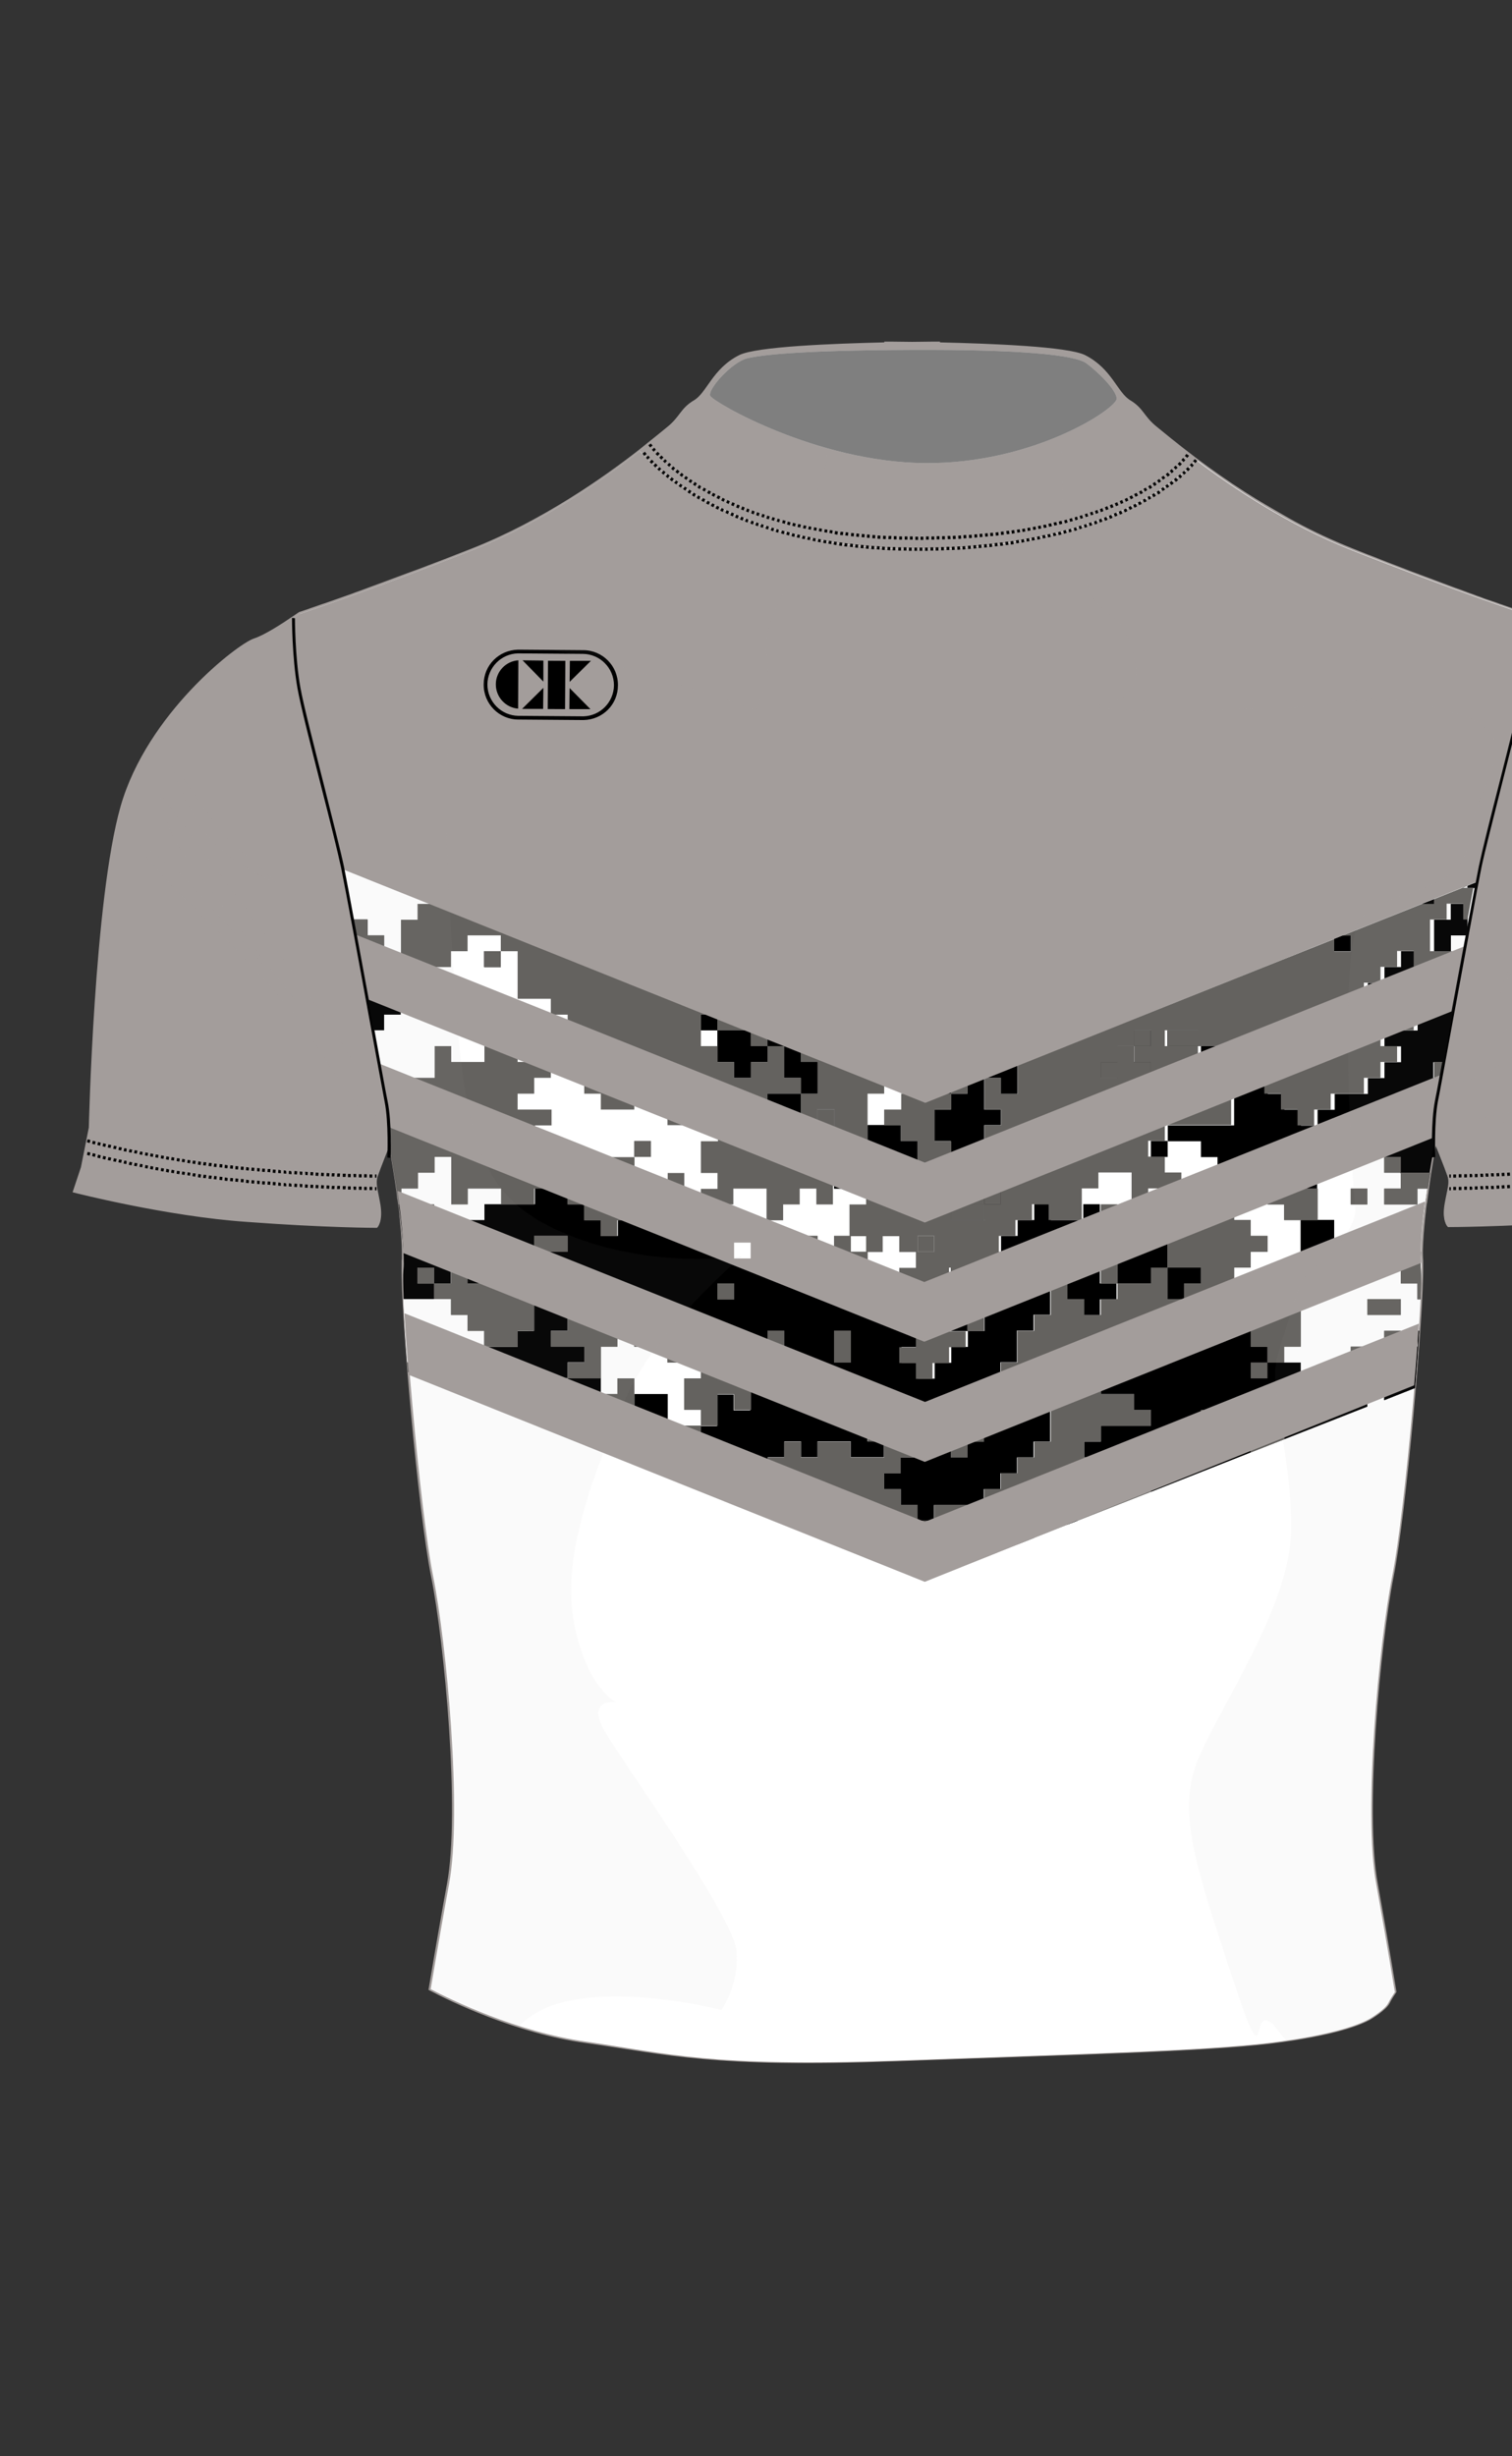 <?xml version="1.0" encoding="utf-8"?>
<!-- Generator: Adobe Illustrator 26.0.2, SVG Export Plug-In . SVG Version: 6.00 Build 0)  -->
<svg version="1.1" xmlns="http://www.w3.org/2000/svg" xmlns:xlink="http://www.w3.org/1999/xlink" x="0px" y="0px"
	 viewBox="0 0 610.5 991.2" enable-background="new 0 0 746.5 991.2" xml:space="preserve">

<rect x="0" y="0" width="610.5" height="991.2" fill="#333333" stroke="none"/>

<g id="OUTLINE">
	<path fill="#FFFFFF" stroke="#A39D9B" stroke-width="1.073" stroke-miterlimit="10" d="M703.3,471.4l-3.2-16.1
		c0,0-2.1-92.1-12.8-129.5c-10.7-37.5-47.1-65.3-53.5-67.4c-4.8-1.6-12.5-6.7-16.2-9.3l0,0v0c-0.6-0.4-1.1-0.8-1.5-1
		c-0.2-0.1-0.3-0.2-0.4-0.3c-0.1-0.1-0.1-0.1-0.1-0.1s-1.3-0.4-3.6-1.2c-0.2-0.1-0.5-0.2-0.8-0.3c-1.3-0.4-2.8-1-4.6-1.6
		c-0.4-0.1-0.8-0.3-1.2-0.4c-1.3-0.5-2.7-1-4.3-1.5c-1.2-0.4-2.4-0.8-3.6-1.3c-1-0.3-1.9-0.7-3-1.1c-0.6-0.2-1.2-0.4-1.7-0.6
		c-1-0.4-2.1-0.8-3.2-1.2c-1.5-0.5-3.1-1.1-4.7-1.7c-4-1.5-8.3-3.1-12.8-4.8c-1.9-0.7-3.8-1.4-5.8-2.2c-3.6-1.4-7.4-2.8-11.3-4.4
		c-0.9-0.4-1.9-0.7-2.9-1.1c-2-0.8-4-1.6-6-2.4c-8-3.2-15.8-6.8-23-10.7c-1.5-0.8-2.9-1.6-4.3-2.4c-2.8-1.6-5.6-3.2-8.3-4.8
		c-2.7-1.6-5.3-3.2-7.8-4.8c-7.5-4.8-14.1-9.5-19.6-13.6l0,0h0c-8.5-6.4-14.3-11.3-16.3-12.9c-5.4-4.3-5.4-7.5-10.7-10.7
		c-5.4-3.2-7.5-12.8-18.2-18.2c-6.8-3.4-37.5-4.6-58.9-5.1l0-0.3c0,0-4.2,0-10.7,0.1c-6.5-0.1-10.7-0.1-10.7-0.1l0,0.3
		c-21.4,0.5-52.1,1.7-58.9,5.1c-10.7,5.4-12.8,15-18.2,18.2c-5.4,3.2-5.4,6.4-10.7,10.7c-1.6,1.3-5.6,4.6-11.4,9.2l0,0
		c-14.1,11-39.1,28.7-67.8,40c-7.6,3-14.8,5.8-21.5,8.3c-1.1,0.4-2.2,0.8-3.3,1.2c-5.4,2-10.5,3.9-15.1,5.6c-0.9,0.3-1.8,0.7-2.7,1
		c-1.5,0.6-3,1.1-4.4,1.6c-0.4,0.2-0.9,0.3-1.3,0.5c-1.2,0.4-2.3,0.8-3.4,1.2c-1.2,0.4-2.3,0.8-3.4,1.2c-1.5,0.5-3,1.1-4.3,1.5
		c-0.4,0.1-0.8,0.3-1.2,0.4c-1.8,0.6-3.3,1.2-4.6,1.6c-0.3,0.1-0.5,0.2-0.8,0.3c-2.3,0.8-3.6,1.2-3.6,1.2s-0.6,0.4-1.6,1.1
		c-0.3,0.2-0.5,0.4-0.9,0.6c-3.8,2.6-11.2,7.5-15.8,9c-6.4,2.1-42.8,30-53.5,67.4c-10.7,37.5-12.8,129.5-12.8,129.5l-3.2,16.1
		l-3.2,9.6c0,0,37.5,9.6,69.6,11.8C131.6,495,152,495,152,495s2.1-2.1,1.1-8.6c-1.1-6.4-2.1-8.6-1.1-11.8c1-3,4.8-12.5,5.3-13.8
		c0,0,0,0,0,0c0-0.1,0-0.1,0-0.1c0,0,0,0.1,0.1,0.4c0,0,0,0,0,0c0,0.1,0,0.2,0.1,0.3c0,0.1,0,0.1,0,0.2c0,0.1,0,0.2,0.1,0.3
		c0,0.1,0.1,0.3,0.1,0.5c0,0.1,0,0.1,0,0.2c0,0.3,0.1,0.5,0.1,0.8c0,0,0,0,0,0c0.1,0.3,0.1,0.7,0.2,1.1c0,0,0,0,0,0
		c0.6,3.7,1.7,9.8,2.6,16.4c0.1,0.8,0.2,1.7,0.3,2.6c0,0.1,0,0.3,0.1,0.4c0.1,1,0.3,1.9,0.4,2.9c0,0.1,0,0.3,0.1,0.4
		c0.1,1,0.2,2,0.3,3c0,0.1,0,0.2,0,0.3c0.1,1,0.2,2.1,0.3,3.1c0,0,0,0.1,0,0.1c0.2,2.1,0.4,4.2,0.5,6.2c0,0,0,0.1,0,0.1
		c0.1,2,0.2,3.8,0.2,5.5c0,0.2,0,0.4,0,0.6c0,0.3,0,0.6,0,0.9c0,0.2,0,0.3,0,0.5c0,0.5,0,0.9-0.1,1.3c0,0.3,0,0.5,0,0.8
		c0,0.1,0,0.2,0,0.3c0,0.2,0,0.5,0,0.8c0,0.1,0,0.2,0,0.3c-0.4,19,6.7,99.6,11.9,125.2c5.4,26.8,11.8,95.3,6.4,124.2
		c-1.8,9.8-4.5,25.1-7.4,42.4c8,4.2,34.6,17.3,62.9,21.2c33.9,4.8,51.1,10.1,125.4,7.4c74.3-2.7,123.6-3.9,150.7-7.1
		c27-3.3,37-7.8,40.3-9.6c0,0,6.4-3.7,7.8-6.6c0.8-1.6,1.8-3.1,2.6-4.3c-2.9-17.7-5.7-33.5-7.5-43.5c-5.4-28.9,1.1-97.4,6.4-124.2
		c5.1-25.6,12.2-106.3,11.9-125.2c0-0.1,0-0.2,0-0.3c0-0.3,0-0.5,0-0.8c0-0.1,0-0.2,0-0.3c0-0.3,0-0.6,0-0.8c0,0,0,0,0,0
		c0-0.5-0.1-1-0.1-1.5c0,0,0,0,0,0c0-0.1,0-0.1,0-0.2c-0.1-1.7,0-3.6,0.1-5.6c0.2-3.9,0.6-8.2,1.1-12.6c0,0,0,0,0-0.1
		c0.1-1,0.2-2,0.4-3.1c0-0.1,0-0.3,0.1-0.4c0.4-3.2,0.9-6.4,1.3-9.4c0.3-2.3,0.7-4.5,1-6.4c0.4-2.6,0.8-4.8,1.1-6.4
		c0-0.2,0.1-0.5,0.1-0.7c0.2-1.2,0.3-1.9,0.3-1.9s4.3,10.7,5.4,13.9c1.1,3.2,0,5.4-1.1,11.8c-1.1,6.4,1.1,8.6,1.1,8.6
		s20.3,0,52.5-2.1c32.1-2.1,69.6-11.8,69.6-11.8L703.3,471.4z M118.5,249.4c0,0.8,0,1.7,0.1,2.7
		C118.5,251.1,118.5,250.2,118.5,249.4z"/>
</g>
<g id="FRONT_BODY">
<g id="SHIRT_LOWER_BODY">
	<g>
		<path fill="#FFFFFF" d="M361.8,831.6c74.3-2.7,123.6-3.9,150.7-7.1c27-3.3,37-7.8,40.3-9.6c0,0,6.4-3.7,7.8-6.6
			c0.8-1.6,1.8-3.1,2.6-4.3c-2.9-17.7-5.7-33.5-7.5-43.5c-5.4-28.9,1.1-97.4,6.4-124.2c5.4-26.8,12.8-113.5,11.8-127.4
			c-0.9-12,3.7-39,5-46.3c0-4.9,0.1-12.7,1.2-18.1c1.7-8.5,14.8-80.9,17.7-94.6s15.4-59.8,17.7-72.4c1.6-8.8,2.1-21.7,2.2-28.4
			c-1.3-0.9-2-1.4-2-1.4s-28.9-9.6-69.6-25.7c-25.7-10.1-48.4-25.4-62.9-36.3c-7.2,7.9-37.5,35.2-109.6,35.9
			c-71.5,0.7-105.9-29.9-115.1-39.6c-14.1,11-39.1,28.7-67.8,40c-40.7,16.1-69.6,25.7-69.6,25.7s-0.9,0.7-2.4,1.7c0,0,0,0,0,0
			c0,0.8,0,1.7,0.1,2.7c0,0.1,0,0.2,0,0.2c0,0.5,0,0.9,0,1.4c0,0,0,0.1,0,0.1c0,0.5,0,1,0.1,1.5c0,0.1,0,0.2,0,0.3
			c0,0.4,0,0.9,0.1,1.3c0,0.1,0,0.3,0,0.4c0,0.5,0.1,1.1,0.1,1.6c0,0.1,0,0.1,0,0.2c0,0.5,0.1,1,0.1,1.4c0,0.2,0,0.3,0,0.5
			c0,0.5,0.1,0.9,0.1,1.4c0,0.1,0,0.2,0,0.3c0,0.6,0.1,1.1,0.1,1.7c0,0.2,0,0.3,0,0.5c0,0.4,0.1,0.9,0.1,1.3c0,0.2,0,0.3,0,0.5
			c0,0.6,0.1,1.1,0.2,1.7c0,0.1,0,0.1,0,0.2c0,0.5,0.1,1,0.2,1.5c0,0.2,0,0.3,0.1,0.5c0,0.4,0.1,0.9,0.2,1.3c0,0.1,0,0.3,0,0.4
			c0.1,0.5,0.1,1.1,0.2,1.6c0,0.1,0,0.3,0.1,0.4c0.1,0.4,0.1,0.8,0.2,1.2c0,0.1,0,0.3,0.1,0.4c0.1,0.5,0.2,1,0.3,1.5
			c2.3,12.5,14.8,58.7,17.7,72.4s16,86,17.7,94.6c0.1,0.6,0.2,1.2,0.3,1.8c0,0.1,0,0.1,0,0.2c0.1,0.6,0.2,1.2,0.2,1.8
			c0,0.1,0,0.1,0,0.2c0.1,0.6,0.1,1.3,0.2,1.9c0,0,0,0.1,0,0.1c0.1,0.7,0.1,1.4,0.2,2.1c0,0,0,0,0,0c0,0.7,0.1,1.4,0.1,2.1
			c0,0.1,0,0.1,0,0.2c0,0.6,0.1,1.3,0.1,1.9c0,0.1,0,0.1,0,0.2c0,0.7,0,1.3,0,1.9c0,0,0,0,0,0c0,0.7,0,1.3,0,1.9
			c0-0.1,0.1-0.1,0.1-0.1s6.4,34.3,5.4,48.2c-1.1,13.9,6.4,100.6,11.8,127.4c5.4,26.8,11.8,95.3,6.4,124.2
			c-1.8,9.8-4.5,25.1-7.4,42.4c8,4.2,34.6,17.3,62.9,21.2C270.3,828.9,287.5,834.2,361.8,831.6z"/>
	</g>
</g>
	</g>
<g id="CAMO3">
	<g>
		<g>
			<g>
				<rect x="296.4" y="505.2" fill="#FFFFFF" width="6.7" height="6.4"/>
				<rect x="283" y="415.8" fill="#FFFFFF" width="6.7" height="6.4"/>
				<rect x="283" y="415.8" fill="#FFFFFF" width="6.7" height="6.4"/>
				<polygon fill="#FFFFFF" points="303.2,447.8 303.2,441.4 296.4,441.4 296.4,447.8 289.7,447.8 283,447.8 283,441.4 276.3,441.4 
					276.3,447.8 276.3,454.1 269.5,454.1 269.5,447.8 262.8,447.8 262.8,441.4 256.1,441.4 256.1,447.8 256.1,454.1 262.8,454.1 
					262.8,460.5 262.8,466.9 256.1,466.9 256.1,473.3 262.8,473.3 262.8,479.7 269.5,479.7 269.5,473.3 276.3,473.3 276.3,479.7 
					276.3,486.1 283,486.1 283,479.7 289.7,479.7 289.7,473.3 283,473.3 283,466.9 283,460.5 289.7,460.5 289.7,454.1 296.4,454.1 
					296.4,460.5 303.2,460.5 309.9,460.5 309.9,454.1 303.2,454.1 				"/>
				<polygon fill="#FFFFFF" points="303.2,447.8 303.2,441.4 296.4,441.4 296.4,447.8 289.7,447.8 283,447.8 283,441.4 276.3,441.4 
					276.3,447.8 276.3,454.1 269.5,454.1 269.5,447.8 262.8,447.8 262.8,441.4 256.1,441.4 256.1,447.8 256.1,454.1 262.8,454.1 
					262.8,460.5 262.8,466.9 256.1,466.9 256.1,473.3 262.8,473.3 262.8,479.7 269.5,479.7 269.5,473.3 276.3,473.3 276.3,479.7 
					276.3,486.1 283,486.1 283,479.7 289.7,479.7 289.7,473.3 283,473.3 283,466.9 283,460.5 289.7,460.5 289.7,454.1 296.4,454.1 
					296.4,460.5 303.2,460.5 309.9,460.5 309.9,454.1 303.2,454.1 				"/>
				<polygon fill="#FFFFFF" points="269.5,549.9 269.5,543.5 276.3,543.5 276.3,537.1 269.5,537.1 262.8,537.1 262.8,543.5 
					256.1,543.5 256.1,537.1 249.3,537.1 249.3,543.5 242.6,543.5 242.6,549.9 242.6,556.3 242.6,562.6 249.3,562.6 249.3,556.3 
					256.1,556.3 256.1,562.6 262.8,562.6 269.5,562.6 269.5,569 269.5,575.4 276.3,575.4 283,575.4 283,569 276.3,569 276.3,562.6 
					276.3,556.3 283,556.3 283,549.9 276.3,549.9 				"/>
				<polygon fill="#FFFFFF" points="269.5,549.9 269.5,543.5 276.3,543.5 276.3,537.1 269.5,537.1 262.8,537.1 262.8,543.5 
					256.1,543.5 256.1,537.1 249.3,537.1 249.3,543.5 242.6,543.5 242.6,549.9 242.6,556.3 242.6,562.6 249.3,562.6 249.3,556.3 
					256.1,556.3 256.1,562.6 262.8,562.6 269.5,562.6 269.5,569 269.5,575.4 276.3,575.4 283,575.4 283,569 276.3,569 276.3,562.6 
					276.3,556.3 283,556.3 283,549.9 276.3,549.9 				"/>
				<path fill="#FFFFFF" d="M155.1,409.5h6.7v-6.4v-6.4h-6.7h-6.7v6.4h-0.7c0.8,4.3,1.6,8.6,2.4,12.8h5.1V409.5z"/>
				<rect x="249.3" y="460.5" fill="#FFFFFF" width="6.7" height="6.4"/>
				<rect x="249.3" y="460.5" fill="#FFFFFF" width="6.7" height="6.4"/>
				<rect x="276.3" y="422.2" fill="#FFFFFF" width="6.7" height="6.4"/>
				<rect x="276.3" y="422.2" fill="#FFFFFF" width="6.7" height="6.4"/>
				<polygon fill="#FFFFFF" points="188.8,479.7 188.8,486.1 182.1,486.1 182.1,479.7 182.1,473.3 182.1,466.9 175.3,466.9 
					175.3,473.3 168.6,473.3 168.6,479.7 161.9,479.7 161.9,486.1 168.6,486.1 175.3,486.1 175.3,492.4 175.3,498.8 182.1,498.8 
					182.1,492.4 188.8,492.4 195.5,492.4 195.5,486.1 202.2,486.1 202.2,479.7 195.5,479.7 				"/>
				<polygon fill="#FFFFFF" points="188.8,479.7 188.8,486.1 182.1,486.1 182.1,479.7 182.1,473.3 182.1,466.9 175.3,466.9 
					175.3,473.3 168.6,473.3 168.6,479.7 161.9,479.7 161.9,486.1 168.6,486.1 175.3,486.1 175.3,492.4 175.3,498.8 182.1,498.8 
					182.1,492.4 188.8,492.4 195.5,492.4 195.5,486.1 202.2,486.1 202.2,479.7 195.5,479.7 				"/>
				<path fill="#FFFFFF" d="M168.6,555.3l13.5,5.4v-4.5h6.7v-6.4h6.7v-6.4v-6.4h-6.7v-6.4h-6.7v-6.4h-6.7h-6.7h-5.8
					c0.3,6.8,0.8,15.7,1.6,25.5h4.2V555.3z"/>
				<path fill="#FFFFFF" d="M168.6,555.3l13.5,5.4v-4.5h6.7v-6.4h6.7v-6.4v-6.4h-6.7v-6.4h-6.7v-6.4h-6.7h-6.7h-5.8
					c0.3,6.8,0.8,15.7,1.6,25.5h4.2V555.3z"/>
				<polygon fill="#FFFFFF" points="188.8,562.6 186.9,562.6 195.5,566.1 195.5,562.6 195.5,556.3 188.8,556.3 				"/>
				<polygon fill="#FFFFFF" points="188.8,562.6 186.9,562.6 195.5,566.1 195.5,562.6 195.5,556.3 188.8,556.3 				"/>
				<polygon fill="#FFFFFF" points="357,441.4 350.3,441.4 350.3,447.8 350.3,454.1 357,454.1 357,447.8 363.7,447.8 363.7,441.4 
					366,441.4 357,437.7 				"/>
				<polygon fill="#FFFFFF" points="357,441.4 350.3,441.4 350.3,447.8 350.3,454.1 357,454.1 357,447.8 363.7,447.8 363.7,441.4 
					366,441.4 357,437.7 				"/>
				<rect x="330.1" y="600.9" fill="#FFFFFF" width="6.7" height="6.4"/>
				<rect x="330.1" y="600.9" fill="#FFFFFF" width="6.7" height="6.4"/>
				<polygon fill="#FFFFFF" points="323.4,607.3 316.6,607.3 316.6,613.7 316.6,614.8 329.8,620.1 330.1,620.1 330.1,613.7 
					323.4,613.7 				"/>
				<polygon fill="#FFFFFF" points="323.4,607.3 316.6,607.3 316.6,613.7 316.6,614.8 329.8,620.1 330.1,620.1 330.1,613.7 
					323.4,613.7 				"/>
				<rect x="343.5" y="498.8" fill="#FFFFFF" width="6.7" height="6.4"/>
				<rect x="343.5" y="498.8" fill="#FFFFFF" width="6.7" height="6.4"/>
				<polygon fill="#FFFFFF" points="336.8,479.7 336.8,486.1 330.1,486.1 330.1,479.7 323.4,479.7 323.4,486.1 316.6,486.1 
					316.6,492.4 309.9,492.4 309.9,486.1 309.9,479.7 303.2,479.7 296.4,479.7 296.4,486.1 289.7,486.1 289.7,492.4 296.4,492.4 
					296.4,498.8 303.2,498.8 303.2,505.2 309.9,505.2 309.9,498.8 316.6,498.8 323.4,498.8 330.1,498.8 330.1,505.2 336.8,505.2 
					336.8,498.8 343.5,498.8 343.5,492.4 343.5,486.1 350.3,486.1 350.3,479.7 343.5,479.7 				"/>
				<polygon fill="#FFFFFF" points="336.8,479.7 336.8,486.1 330.1,486.1 330.1,479.7 323.4,479.7 323.4,486.1 316.6,486.1 
					316.6,492.4 309.9,492.4 309.9,486.1 309.9,479.7 303.2,479.7 296.4,479.7 296.4,486.1 289.7,486.1 289.7,492.4 296.4,492.4 
					296.4,498.8 303.2,498.8 303.2,505.2 309.9,505.2 309.9,498.8 316.6,498.8 323.4,498.8 330.1,498.8 330.1,505.2 336.8,505.2 
					336.8,498.8 343.5,498.8 343.5,492.4 343.5,486.1 350.3,486.1 350.3,479.7 343.5,479.7 				"/>
				<polygon fill="#FFFFFF" points="552.1,567.7 558.9,565.1 558.9,562.6 552.1,562.6 				"/>
				<polygon fill="#FFFFFF" points="552.1,567.7 558.9,565.1 558.9,562.6 552.1,562.6 				"/>
				<rect x="545.4" y="479.7" fill="#FFFFFF" width="6.7" height="6.4"/>
				<polygon fill="#FFFFFF" points="552.1,524.3 552.1,530.7 558.9,530.7 565.6,530.7 565.6,524.3 558.9,524.3 				"/>
				<path fill="#FFFFFF" d="M572.3,486.1h-6.7h-6.7v-6.4h6.7v-6.4h-6.7v-6.4v-6.4v-6.4h-6.7h-6.7v6.4h-6.7v6.4H532v6.4v6.4v6.4v6.4
					h6.7v6.4v6.4v6.4H532v-6.4h-6.7v-6.4v-6.4h-6.7v-6.4h-6.7v-6.4H505h-6.7v-6.4h-6.7v-6.4h-6.7v-6.4h-6.7h-6.7v6.4v6.4h6.7v6.4
					h6.7v6.4h6.7h6.7v6.4h6.7v6.4h6.7v6.4H505v6.4h-6.7v6.4v6.4v6.4h-6.7v6.4h6.7h6.7v-6.4h6.7v-6.4h6.7h6.7v6.4v6.4v6.4h-6.7v6.4
					h6.7v6.4h6.7h6.7v6.4h6.7h6.7v-6.4v-6.4h-6.7v-6.4h6.7h6.7v-6.4h6.7v6.4h6.7v-6.4h0.6c0.3-4.8,0.5-9.1,0.7-12.8h-1.3V518h-6.7
					v-6.4h-6.7v-6.4h6.7v-6.4v-6.4h6.7v6.4v6.4h1.4c0.3-7.7,1.6-17.5,2.8-25.5h-4.2V486.1z"/>
				<path fill="#FFFFFF" d="M572.3,486.1h-6.7h-6.7v-6.4h6.7v-6.4h-6.7v-6.4v-6.4v-6.4h-6.7h-6.7v6.4h-6.7v6.4H532v6.4v6.4v6.4v6.4
					h6.7v6.4v6.4v6.4H532v-6.4h-6.7v-6.4v-6.4h-6.7v-6.4h-6.7v-6.4H505h-6.7v-6.4h-6.7v-6.4h-6.7v-6.4h-6.7h-6.7v6.4v6.4h6.7v6.4
					h6.7v6.4h6.7h6.7v6.4h6.7v6.4h6.7v6.4H505v6.4h-6.7v6.4v6.4v6.4h-6.7v6.4h6.7h6.7v-6.4h6.7v-6.4h6.7h6.7v6.4v6.4v6.4h-6.7v6.4
					h6.7v6.4h6.7h6.7v6.4h6.7h6.7v-6.4v-6.4h-6.7v-6.4h6.7h6.7v-6.4h6.7v6.4h6.7v-6.4h0.6c0.3-4.8,0.5-9.1,0.7-12.8h-1.3V518h-6.7
					v-6.4h-6.7v-6.4h6.7v-6.4v-6.4h6.7v6.4v6.4h1.4c0.3-7.7,1.6-17.5,2.8-25.5h-4.2V486.1z M545.4,486.1v-6.4h6.7v6.4H545.4z
					 M565.6,524.3v6.4h-6.7h-6.7v-6.4h6.7H565.6z"/>
				<rect x="525.2" y="460.5" fill="#FFFFFF" width="6.7" height="6.4"/>
				<rect x="525.2" y="460.5" fill="#FFFFFF" width="6.7" height="6.4"/>
				<polygon fill="#FFFFFF" points="478.1,479.7 471.4,479.7 464.7,479.7 464.7,486.1 457.9,486.1 457.9,479.7 457.9,473.3 
					451.2,473.3 444.5,473.3 444.5,479.7 437.8,479.7 437.8,486.1 444.5,486.1 451.2,486.1 451.2,492.4 457.9,492.4 464.7,492.4 
					464.7,498.8 471.4,498.8 478.1,498.8 478.1,492.4 484.9,492.4 484.9,486.1 478.1,486.1 				"/>
				<polygon fill="#FFFFFF" points="478.1,479.7 471.4,479.7 464.7,479.7 464.7,486.1 457.9,486.1 457.9,479.7 457.9,473.3 
					451.2,473.3 444.5,473.3 444.5,479.7 437.8,479.7 437.8,486.1 444.5,486.1 451.2,486.1 451.2,492.4 457.9,492.4 464.7,492.4 
					464.7,498.8 471.4,498.8 478.1,498.8 478.1,492.4 484.9,492.4 484.9,486.1 478.1,486.1 				"/>
				<rect x="478.1" y="498.8" fill="#FFFFFF" width="6.7" height="6.4"/>
				<rect x="478.1" y="498.8" fill="#FFFFFF" width="6.7" height="6.4"/>
				<path fill="#FFFFFF" d="M592.5,377.5h-6.7v6.4h6.1c0.8-4.5,1.6-8.8,2.4-12.8h-1.7V377.5z"/>
				<rect x="370.5" y="498.8" fill="#FFFFFF" width="6.7" height="6.4"/>
				<rect x="370.5" y="498.8" fill="#FFFFFF" width="6.7" height="6.4"/>
				<polygon fill="#FFFFFF" points="363.7,498.8 357,498.8 357,505.2 350.3,505.2 350.3,511.6 357,511.6 357,518 363.7,518 
					363.7,511.6 370.5,511.6 370.5,505.2 363.7,505.2 				"/>
				<polygon fill="#FFFFFF" points="363.7,498.8 357,498.8 357,505.2 350.3,505.2 350.3,511.6 357,511.6 357,518 363.7,518 
					363.7,511.6 370.5,511.6 370.5,505.2 363.7,505.2 				"/>
			</g>
			<g>
				<g>
					<polygon fill="#FFFFFF" points="478.1,524.3 471.4,524.3 471.4,518 471.4,511.6 464.7,511.6 464.7,518 457.9,518 451.2,518 
						451.2,524.3 444.5,524.3 444.5,530.7 437.8,530.7 437.8,524.3 431,524.3 431,518 424.3,518 424.3,524.3 424.3,530.7 
						417.6,530.7 417.6,537.1 410.8,537.1 410.8,543.5 410.8,549.9 404.1,549.9 404.1,556.3 410.8,556.3 417.6,556.3 417.6,562.6 
						417.6,569 424.3,569 424.3,575.4 424.3,581.8 417.6,581.8 417.6,588.2 410.8,588.2 410.8,594.6 417.6,594.6 417.6,600.9 
						410.8,600.9 410.8,594.6 404.1,594.6 404.1,600.9 397.4,600.9 397.4,607.3 397.4,613.7 390.6,613.7 390.6,607.3 383.9,607.3 
						377.2,607.3 377.2,613.7 370.5,613.7 370.5,607.3 370.5,607.3 363.7,607.3 363.7,600.9 357,600.9 357,594.6 363.7,594.6 
						363.7,588.2 370.5,588.2 370.5,588.2 370.5,581.8 370.5,575.4 370.5,575.4 363.7,575.4 363.7,569 357,569 350.3,569 
						350.3,562.6 343.5,562.6 343.5,569 343.5,575.4 350.3,575.4 350.3,581.8 357,581.8 357,588.2 350.3,588.2 343.5,588.2 
						343.5,581.8 336.8,581.8 330.1,581.8 330.1,588.2 323.4,588.2 323.4,581.8 316.6,581.8 316.6,588.2 309.9,588.2 309.9,594.6 
						316.6,594.6 316.6,600.9 309.9,600.9 309.9,594.6 303.2,594.6 296.4,594.6 296.4,600.9 289.7,600.9 289.7,604 316.6,614.8 
						316.6,613.7 316.6,607.3 323.4,607.3 323.4,613.7 330.1,613.7 330.1,607.3 330.1,600.9 336.8,600.9 336.8,594.6 343.5,594.6 
						350.3,594.6 350.3,600.9 343.5,600.9 336.8,600.9 336.8,607.3 343.5,607.3 343.5,613.7 343.5,620.1 336.8,620.1 336.8,613.7 
						330.1,613.7 330.1,620.1 329.8,620.1 345.6,626.5 350.3,626.5 357,626.5 357,620.1 363.7,620.1 370.5,620.1 370.5,626.5 
						370.5,626.5 377.2,626.5 377.2,632.9 383.9,632.9 383.9,633.9 397.4,628.6 397.4,626.5 402.7,626.5 410.8,623.3 410.8,620.1 
						417.6,620.1 417.6,620.6 431,615.3 431,613.7 435.2,613.7 464.7,602.1 464.7,600.9 457.9,600.9 457.9,594.6 451.2,594.6 
						451.2,600.9 444.5,600.9 444.5,594.6 451.2,594.6 451.2,588.2 444.5,588.2 437.8,588.2 437.8,581.8 444.5,581.8 444.5,575.4 
						451.2,575.4 457.9,575.4 464.7,575.4 464.7,569 457.9,569 457.9,562.6 451.2,562.6 444.5,562.6 444.5,556.3 451.2,556.3 
						451.2,549.9 457.9,549.9 457.9,543.5 464.7,543.5 464.7,537.1 471.4,537.1 478.1,537.1 484.9,537.1 484.9,530.7 478.1,530.7 
											"/>
					<polygon fill="#FFFFFF" points="316.6,428.6 316.6,422.2 309.9,422.2 309.9,428.6 303.2,428.6 303.2,435 296.4,435 
						296.4,428.6 289.7,428.6 289.7,422.2 283,422.2 283,428.6 276.3,428.6 276.3,422.2 283,422.2 283,415.8 283,409.5 287.6,409.5 
						175.3,363.8 175.3,364.8 168.6,364.8 168.6,371.2 161.9,371.2 161.9,377.5 161.9,383.9 161.9,390.3 168.6,390.3 168.6,396.7 
						175.3,396.7 175.3,390.3 182.1,390.3 182.1,383.9 188.8,383.9 188.8,377.5 195.5,377.5 202.2,377.5 202.2,383.9 209,383.9 
						209,390.3 209,396.7 209,403.1 215.7,403.1 222.4,403.1 222.4,409.5 229.2,409.5 229.2,415.8 229.2,422.2 235.9,422.2 
						242.6,422.2 249.3,422.2 249.3,428.6 242.6,428.6 242.6,435 235.9,435 235.9,441.4 242.6,441.4 242.6,447.8 249.3,447.8 
						256.1,447.8 256.1,441.4 262.8,441.4 262.8,447.8 269.5,447.8 269.5,454.1 276.3,454.1 276.3,447.8 276.3,441.4 283,441.4 
						283,447.8 289.7,447.8 296.4,447.8 296.4,441.4 303.2,441.4 303.2,447.8 309.9,447.8 309.9,441.4 316.6,441.4 323.4,441.4 
						323.4,435 316.6,435 					"/>
				</g>
			</g>
		</g>
		<path fill="#FFFFFF" d="M148.4,396.7h6.7h6.7h6.7v-6.4h-6.7v-6.4v-6.4v-6.4h6.7v-6.4h6.7v-1l-38.1-15.5c0.5,2.1,0.9,3.9,1.2,5.3
			c0.7,3.2,1.9,9.6,3.4,17.6h6.6v6.4h6.7v6.4h-6.7h-4.3c0.4,2.1,0.8,4.2,1.2,6.4h3.1V396.7z"/>
		<path fill="#FFFFFF" d="M155.1,441.4h6.7V435h6.7h6.7v-6.4v-6.4h6.7v6.4h6.7h6.7v-6.4v-6.4h6.7v6.4h6.7v6.4h6.7h6.7v6.4h-6.7v6.4
			H209v6.4h6.7h6.7v6.4h-6.7v6.4h6.7h6.7v6.4h6.7v6.4h6.7v-6.4h6.7v-6.4h6.7h6.7v-6.4h-6.7v-6.4h-6.7h-6.7v-6.4h-6.7V435h6.7v-6.4
			h6.7v-6.4h-6.7h-6.7h-6.7v-6.4v-6.4h-6.7v-6.4h-6.7H209v-6.4v-6.4v-6.4h-6.7v6.4h-6.7v-6.4h6.7v-6.4h-6.7h-6.7v6.4h-6.7v6.4h-6.7
			v6.4h-6.7v6.4h-6.7v6.4h-6.7v6.4H150c1.3,7.1,2.5,13.7,3.5,19.1h1.6V441.4z M188.8,403.1h6.7v6.4h-6.7V403.1z M175.3,403.1h6.7
			v6.4h-6.7V403.1z"/>
		<polygon fill="#FFFFFF" points="397.4,441.4 397.4,435.2 390.6,437.9 390.6,441.4 383.9,441.4 383.9,447.8 377.2,447.8 
			377.2,454.1 377.2,460.5 383.9,460.5 383.9,466.9 390.6,466.9 397.4,466.9 404.1,466.9 404.1,460.5 397.4,460.5 397.4,454.1 
			404.1,454.1 404.1,447.8 397.4,447.8 		"/>
		<path fill="#FFFFFF" d="M538.7,562.6v-6.4H532h-6.7v-6.4h-6.7h-6.7v6.4H505v-6.4h6.7v-6.4H505v-6.4h-6.7h-6.7v-6.4h6.7v-6.4h-6.7
			h-6.7h-6.7v6.4h6.7v6.4h-6.7h-6.7h-6.7v6.4h6.7v6.4h-6.7v-6.4h-6.7v6.4h-6.7v6.4h-6.7v6.4h6.7h6.7v6.4h6.7v6.4h-6.7h-6.7h-6.7v6.4
			h-6.7v6.4h6.7h6.7v6.4h6.7v6.4h6.7v1.2l40.4-15.9v-4.4h-6.7h-6.7v-6.4h-6.7V569h6.7v6.4h6.7h6.7h6.7h6.7v5.5l33.6-13.2v-5.1h-6.7
			H538.7z M471.4,588.2h-6.7v-6.4h6.7V588.2z"/>
	</g>
</g>
<g id="CAMO2">
	<g>
		<g>
			<polygon points="579.1,364.8 579.1,362.9 574.2,364.8 			"/>
			<polygon points="579.1,364.8 579.1,362.9 574.2,364.8 			"/>
			<path d="M592.5,358.4h4.2c0.2-1,0.4-2,0.5-2.8l-4.7,1.9V358.4z"/>
			<polygon points="283,409.5 283,415.8 289.7,415.8 289.7,410.3 287.6,409.5 			"/>
			<polygon points="283,409.5 283,415.8 289.7,415.8 289.7,410.3 287.6,409.5 			"/>
			<polygon points="309.9,422.2 316.6,422.2 316.6,421.3 309.9,418.6 			"/>
			<polygon points="309.9,422.2 316.6,422.2 316.6,421.3 309.9,418.6 			"/>
			<polygon points="303.2,415.8 296.4,415.8 289.7,415.8 289.7,422.2 289.7,428.6 296.4,428.6 296.4,435 303.2,435 303.2,428.6 
				309.9,428.6 309.9,422.2 303.2,422.2 			"/>
			<polygon points="303.2,415.8 296.4,415.8 289.7,415.8 289.7,422.2 289.7,428.6 296.4,428.6 296.4,435 303.2,435 303.2,428.6 
				309.9,428.6 309.9,422.2 303.2,422.2 			"/>
			<rect x="195.5" y="383.9" width="6.7" height="6.4"/>
			<path d="M148.4,383.9h6.7v-6.4h-6.7v-6.4h-6.6c0.7,3.9,1.5,8.2,2.4,12.8H148.4z"/>
			<path d="M155.1,409.5h6.7v-6.4h6.7v-6.4h-6.7h-6.7h-6.7v-6.4h-3.1c1.6,8.5,3.2,17.3,4.7,25.5h5.1V409.5z"/>
			<rect x="175.3" y="403.1" width="6.7" height="6.4"/>
			<rect x="188.8" y="403.1" width="6.7" height="6.4"/>
			<polygon points="336.8,594.6 336.8,600.9 343.5,600.9 350.3,600.9 350.3,594.6 343.5,594.6 			"/>
			<polygon points="336.8,594.6 336.8,600.9 343.5,600.9 350.3,600.9 350.3,594.6 343.5,594.6 			"/>
			<rect x="309.9" y="594.6" width="6.7" height="6.4"/>
			<rect x="309.9" y="594.6" width="6.7" height="6.4"/>
			<rect x="336.8" y="473.3" width="6.7" height="6.4"/>
			<rect x="336.8" y="473.3" width="6.7" height="6.4"/>
			<rect x="457.9" y="415.8" width="6.7" height="6.4"/>
			<rect x="457.9" y="415.8" width="6.7" height="6.4"/>
			<polygon points="471.4,415.8 471.4,422.2 478.1,422.2 484.9,422.2 484.9,415.8 478.1,415.8 			"/>
			<polygon points="471.4,415.8 471.4,422.2 478.1,422.2 484.9,422.2 484.9,415.8 478.1,415.8 			"/>
			<rect x="357" y="524.3" width="6.7" height="6.4"/>
			<rect x="390.6" y="575.4" width="6.7" height="6.4"/>
			<rect x="296.4" y="505.2" width="6.7" height="6.4"/>
			<rect x="168.6" y="511.6" width="6.7" height="6.4"/>
			<rect x="222.4" y="556.3" width="6.7" height="6.4"/>
			<rect x="390.6" y="530.7" width="6.7" height="6.4"/>
			<polygon points="303.2,549.9 303.2,556.3 309.9,556.3 316.6,556.3 316.6,549.9 309.9,549.9 			"/>
			<polygon points="215.7,498.8 215.7,505.2 222.4,505.2 229.2,505.2 229.2,498.8 222.4,498.8 			"/>
			<rect x="289.7" y="518" width="6.7" height="6.4"/>
			<rect x="383.9" y="581.8" width="6.7" height="6.4"/>
			<polygon points="336.8,543.5 336.8,549.9 343.5,549.9 343.5,543.5 343.5,537.1 336.8,537.1 			"/>
			<rect x="309.9" y="537.1" width="6.7" height="6.4"/>
			<path d="M175.3,524.3V518h-6.7v-6.4h6.7v6.4h6.7v-6.4h6.7v6.4h6.7v-6.4h6.7v6.4h6.7v6.4h6.7v6.4v6.4H209v6.4h-6.7h-6.7v6.4h6.7
				v6.4h6.7v6.4h-6.7v6.2l16.4,6.6h3.8h6.7h6.7V569v-6.4h6.7v-6.4h-6.7h-6.7v6.4h-6.7v-6.4h6.7v-6.4h6.7v-6.4h-6.7h-6.7v-6.4h6.7
				v-6.4h6.7v-6.4V518h6.7v6.4h6.7h6.7v6.4h6.7h6.7v6.4h6.7v6.4h6.7h6.7v6.4h6.7v6.4h6.7v-6.4h6.7h6.7v6.4h-6.7h-6.7v6.4v6.4h-6.7
				v-6.4h-6.7v6.4v6.4H283v6.4h-6.7v6.4v6.4h-6.7v-6.4v-6.4v-6.4V569v-6.4h-6.7h-6.7v6.4h-6.7v6.4h6.7v6.4v6.4v2.3l26.1,10.5h0.9
				v0.3l6.7,2.7v-3.1h6.7v-6.4h6.7h6.7v-6.4h6.7v-6.4h6.7v6.4h6.7v-6.4h6.7h6.7v6.4h6.7h6.7v-6.4h-6.7v-6.4h-6.7V569v-6.4h6.7v6.4
				h6.7h6.7v6.4h6.7h0v6.4v6.4h0h-6.7v6.4H357v6.4h6.7v6.4h6.7h0v6.4h6.7v-6.4h6.7h6.7v6.4h6.7v-6.4v-6.4h6.7v-6.4h6.7v-6.4h6.7
				v-6.4h6.7v-6.4V569h-6.7v-6.4v-6.4h-6.7h-6.7v-6.4h6.7v-6.4v-6.4h6.7v-6.4h6.7v-6.4V518h6.7v6.4h6.7v6.4h6.7v-6.4h6.7V518h-6.7
				v-6.4v-6.4v-6.4h6.7h6.7v-6.4h-6.7h-6.7v-6.4h-6.7v6.4H431h-6.7v-6.4h-6.7v6.4h-6.7v6.4h-6.7v6.4h6.7h6.7v6.4h-6.7h-6.7v6.4h-6.7
				h-6.7v6.4h-6.7v6.4v6.4h6.7v-6.4h6.7v6.4h-6.7v6.4h-6.7v6.4h-6.7v6.4h-6.7h0v-6.4h-6.7v-6.4h6.7v-6.4h-6.7v-6.4H357v-6.4h6.7v6.4
				h6.7v-6.4V518h-6.7H357h-6.7v-6.4h-6.7h-6.7v-6.4h-6.7h-6.7v-6.4h-6.7h-6.7v6.4h-6.7v6.4h-6.7v-6.4h6.7v-6.4h-6.7h-6.7H283v-6.4
				h-6.7v6.4h-6.7v-6.4h-6.7v-6.4h-6.7v6.4h-6.7v6.4h-6.7v-6.4h-6.7v-6.4h-6.7v-6.4h-6.7h-6.7v6.4H209h-6.7h-6.7v6.4h-6.7h-6.7v6.4
				h-6.7v-6.4h-6.7v-6.4h-6.7h-1.1c1.3,9.6,2.4,20.2,1.9,26.5c-0.2,2.2-0.1,6.4,0.1,11.8h5.8H175.3z M383.9,581.8h6.7v-6.4h6.7v6.4
				h-6.7v6.4h-6.7V581.8z M336.8,543.5v-6.4h6.7v6.4v6.4h-6.7V543.5z M309.9,537.1h6.7v6.4h-6.7V537.1z M289.7,518h6.7v6.4h-6.7V518
				z M215.7,498.8h6.7h6.7v6.4h-6.7h-6.7V498.8z"/>
			<rect x="464.7" y="460.5" width="6.7" height="6.4"/>
			<rect x="464.7" y="460.5" width="6.7" height="6.4"/>
			<rect x="484.9" y="441.4" width="6.7" height="6.4"/>
			<rect x="484.9" y="441.4" width="6.7" height="6.4"/>
			<polygon points="383.9,441.4 383.9,440.6 381.9,441.4 			"/>
			<polygon points="383.9,441.4 383.9,440.6 381.9,441.4 			"/>
			<rect x="377.2" y="466.9" width="6.7" height="6.4"/>
			<rect x="377.2" y="466.9" width="6.7" height="6.4"/>
			<rect x="383.9" y="511.6" width="6.7" height="6.4"/>
			<rect x="383.9" y="511.6" width="6.7" height="6.4"/>
			<path d="M579.1,435h3.4c0.4-2,0.8-4.1,1.2-6.4h-4.6V435z"/>
			<path d="M585.8,396.7h-6.7v-6.4h-6.7v-6.4h-6.7v6.4h-6.7v6.4h-6.7v6.4h-6.7v6.4h6.7h6.7v-6.4h6.7v6.4h6.7v6.4h-6.7h-6.7v6.4h6.7
				v6.4h-6.7v6.4h-6.7v6.4h-6.7h-6.7v6.4H532v6.4h-6.7v-6.4h-6.7v-6.4h-6.7V435v-6.4H505v-6.4h-6.7h-6.7h-6.7v6.4h6.7h6.7v6.4h-6.7
				v6.4h6.7v6.4v6.4h-6.7h-6.7h-6.7h-6.7v6.4h6.7h6.7v6.4h6.7v6.4h6.7v6.4h6.7h6.7h6.7h6.7h6.7v-6.4h-6.7v-6.4v-6.4h6.7h6.7h6.7
				v-6.4h6.7h6.7v6.4v6.4h6.7v6.4h6.7h5.2c0.5-3,0.9-5.5,1.2-7c0-4.9,0.1-12.7,1.2-18.1c0.4-1.8,1.3-6.6,2.5-13.2h-3.4v-6.4h4.6
				c1.4-7.5,3-16.5,4.7-25.5h-2.5V396.7z"/>
			<polygon points="404.1,435 404.1,441.4 410.8,441.4 410.8,435 410.8,429.8 397.9,435 			"/>
			<polygon points="404.1,435 404.1,441.4 410.8,441.4 410.8,435 410.8,429.8 397.9,435 			"/>
			<polygon points="397.4,441.4 397.4,435.2 390.6,437.9 390.6,441.4 383.9,441.4 383.9,447.8 377.2,447.8 377.2,454.1 377.2,460.5 
				383.9,460.5 383.9,466.9 390.6,466.9 397.4,466.9 404.1,466.9 404.1,460.5 397.4,460.5 397.4,454.1 404.1,454.1 404.1,447.8 
				397.4,447.8 			"/>
			<rect x="444.5" y="594.6" width="6.7" height="6.4"/>
			<rect x="444.5" y="594.6" width="6.7" height="6.4"/>
			<rect x="410.8" y="594.6" width="6.7" height="6.4"/>
			<rect x="410.8" y="594.6" width="6.7" height="6.4"/>
			<polygon points="309.9,441.4 309.9,447.8 303.2,447.8 303.2,454.1 309.9,454.1 316.6,454.1 316.6,460.5 323.4,460.5 323.4,454.1 
				323.4,447.8 323.4,441.4 316.6,441.4 			"/>
			<polygon points="309.9,441.4 309.9,447.8 303.2,447.8 303.2,454.1 309.9,454.1 316.6,454.1 316.6,460.5 323.4,460.5 323.4,454.1 
				323.4,447.8 323.4,441.4 316.6,441.4 			"/>
			<polygon points="323.4,424 318.9,422.2 316.6,422.2 316.6,428.6 316.6,435 323.4,435 323.4,441.4 330.1,441.4 330.1,435 
				330.1,428.6 323.4,428.6 			"/>
			<polygon points="323.4,424 318.9,422.2 316.6,422.2 316.6,428.6 316.6,435 323.4,435 323.4,441.4 330.1,441.4 330.1,435 
				330.1,428.6 323.4,428.6 			"/>
			<polygon points="363.7,454.1 357,454.1 350.3,454.1 350.3,460.5 343.5,460.5 343.5,466.9 350.3,466.9 350.3,473.3 357,473.3 
				357,479.7 363.7,479.7 363.7,473.3 370.5,473.3 370.5,466.9 370.5,460.5 363.7,460.5 			"/>
			<polygon points="363.7,454.1 357,454.1 350.3,454.1 350.3,460.5 343.5,460.5 343.5,466.9 350.3,466.9 350.3,473.3 357,473.3 
				357,479.7 363.7,479.7 363.7,473.3 370.5,473.3 370.5,466.9 370.5,460.5 363.7,460.5 			"/>
			<polygon points="330.1,607.3 330.1,613.7 336.8,613.7 336.8,620.1 343.5,620.1 343.5,613.7 343.5,607.3 336.8,607.3 			"/>
			<polygon points="330.1,607.3 330.1,613.7 336.8,613.7 336.8,620.1 343.5,620.1 343.5,613.7 343.5,607.3 336.8,607.3 			"/>
			<polygon points="330.1,454.1 330.1,460.5 336.8,460.5 336.8,454.1 336.8,447.8 330.1,447.8 			"/>
			<polygon points="330.1,454.1 330.1,460.5 336.8,460.5 336.8,454.1 336.8,447.8 330.1,447.8 			"/>
			<polygon points="235.9,581.8 235.9,582.4 242.6,585.1 242.6,581.8 242.6,575.4 235.9,575.4 			"/>
			<polygon points="235.9,581.8 235.9,582.4 242.6,585.1 242.6,581.8 242.6,575.4 235.9,575.4 			"/>
			<polygon points="457.9,498.8 457.9,505.2 451.2,505.2 451.2,511.6 451.2,518 457.9,518 464.7,518 464.7,511.6 471.4,511.6 
				471.4,505.2 471.4,498.8 464.7,498.8 			"/>
			<polygon points="457.9,498.8 457.9,505.2 451.2,505.2 451.2,511.6 451.2,518 457.9,518 464.7,518 464.7,511.6 471.4,511.6 
				471.4,505.2 471.4,498.8 464.7,498.8 			"/>
			<polygon points="525.2,492.4 525.2,498.8 525.2,505.2 532,505.2 532,511.6 538.7,511.6 538.7,505.2 538.7,498.8 538.7,492.4 
				532,492.4 			"/>
			<polygon points="525.2,492.4 525.2,498.8 525.2,505.2 532,505.2 532,511.6 538.7,511.6 538.7,505.2 538.7,498.8 538.7,492.4 
				532,492.4 			"/>
			<rect x="491.6" y="492.4" width="6.7" height="6.4"/>
			<rect x="491.6" y="492.4" width="6.7" height="6.4"/>
			<polygon points="471.4,511.6 471.4,518 471.4,524.3 478.1,524.3 478.1,518 484.9,518 484.9,511.6 478.1,511.6 			"/>
			<polygon points="471.4,511.6 471.4,518 471.4,524.3 478.1,524.3 478.1,518 484.9,518 484.9,511.6 478.1,511.6 			"/>
			<polygon points="457.9,422.2 451.2,422.2 451.2,428.6 444.5,428.6 444.5,435 451.2,435 451.2,441.4 457.9,441.4 464.7,441.4 
				464.7,435 464.7,428.6 457.9,428.6 			"/>
			<polygon points="457.9,422.2 451.2,422.2 451.2,428.6 444.5,428.6 444.5,435 451.2,435 451.2,441.4 457.9,441.4 464.7,441.4 
				464.7,435 464.7,428.6 457.9,428.6 			"/>
			<polygon points="585.8,371.2 579.1,371.2 579.1,377.5 579.1,383.9 585.8,383.9 585.8,377.5 592.5,377.5 592.5,371.2 592.5,364.8 
				585.8,364.8 			"/>
			<polygon points="585.8,371.2 579.1,371.2 579.1,377.5 579.1,383.9 585.8,383.9 585.8,377.5 592.5,377.5 592.5,371.2 592.5,364.8 
				585.8,364.8 			"/>
			<polygon points="383.9,486.1 383.9,492.4 390.6,492.4 397.4,492.4 397.4,486.1 390.6,486.1 			"/>
			<polygon points="383.9,486.1 383.9,492.4 390.6,492.4 397.4,492.4 397.4,486.1 390.6,486.1 			"/>
			<rect x="397.4" y="479.7" width="6.7" height="6.4"/>
			<rect x="397.4" y="479.7" width="6.7" height="6.4"/>
			<rect x="437.8" y="454.1" width="6.7" height="6.4"/>
			<rect x="437.8" y="454.1" width="6.7" height="6.4"/>
			<polygon points="538.7,378.9 538.7,383.9 545.4,383.9 545.4,377.5 542.2,377.5 			"/>
			<polygon points="538.7,378.9 538.7,383.9 545.4,383.9 545.4,377.5 542.2,377.5 			"/>
			<path d="M572.3,543.5h-6.7v6.4h-6.7h-6.7v6.4v6.4h6.7v2.4l12.4-4.9c0.7-8.3,1.3-16.2,1.7-23.1h-0.6V543.5z"/>
			<path d="M572.3,543.5h-6.7v6.4h-6.7h-6.7v6.4v6.4h6.7v2.4l12.4-4.9c0.7-8.3,1.3-16.2,1.7-23.1h-0.6V543.5z"/>
			<rect x="464.7" y="543.5" width="6.7" height="6.4"/>
			<rect x="505" y="549.9" width="6.7" height="6.4"/>
			<rect x="484.9" y="569" width="6.7" height="6.4"/>
			<rect x="464.7" y="581.8" width="6.7" height="6.4"/>
			<polygon points="538.7,562.6 538.7,556.3 532,556.3 525.2,556.3 525.2,549.9 518.5,549.9 511.8,549.9 511.8,543.5 505,543.5 
				505,537.1 498.3,537.1 491.6,537.1 491.6,530.7 498.3,530.7 498.3,524.3 491.6,524.3 484.9,524.3 478.1,524.3 478.1,530.7 
				484.9,530.7 484.9,537.1 478.1,537.1 471.4,537.1 464.7,537.1 464.7,543.5 457.9,543.5 457.9,549.9 451.2,549.9 451.2,556.3 
				444.5,556.3 444.5,562.6 451.2,562.6 457.9,562.6 457.9,569 464.7,569 464.7,575.4 457.9,575.4 451.2,575.4 444.5,575.4 
				444.5,581.8 437.8,581.8 437.8,588.2 444.5,588.2 451.2,588.2 451.2,594.6 457.9,594.6 457.9,600.9 464.7,600.9 464.7,602.1 
				505,586.2 505,581.8 498.3,581.8 491.6,581.8 491.6,575.4 498.3,575.4 505,575.4 511.8,575.4 518.5,575.4 518.5,580.9 
				552.1,567.7 552.1,562.6 545.4,562.6 			"/>
			<polygon points="377.2,626.5 370.5,626.5 370.5,626.5 370.5,620.1 363.7,620.1 357,620.1 357,626.5 350.3,626.5 345.6,626.5 
				373.9,637.8 383.9,633.9 383.9,632.9 377.2,632.9 			"/>
			<polygon points="377.2,626.5 370.5,626.5 370.5,626.5 370.5,620.1 363.7,620.1 357,620.1 357,626.5 350.3,626.5 345.6,626.5 
				373.9,637.8 383.9,633.9 383.9,632.9 377.2,632.9 			"/>
			<polygon points="397.4,628.6 402.7,626.5 397.4,626.5 			"/>
			<polygon points="397.4,628.6 402.7,626.5 397.4,626.5 			"/>
			<polygon points="410.8,623.3 417.6,620.6 417.6,620.1 410.8,620.1 			"/>
			<polygon points="410.8,623.3 417.6,620.6 417.6,620.1 410.8,620.1 			"/>
			<polygon points="431,615.3 435.2,613.7 431,613.7 			"/>
			<polygon points="431,615.3 435.2,613.7 431,613.7 			"/>
		</g>
	</g>
</g>
<g id="CAMO1">
	<g>
		<rect x="309.9" y="537.1" fill="#64625F" width="6.7" height="6.4"/>
		<rect x="309.9" y="537.1" fill="#64625F" width="6.7" height="6.4"/>
		<polygon fill="#64625F" points="202.2,549.9 195.5,549.9 188.8,549.9 188.8,556.3 195.5,556.3 195.5,562.6 195.5,566.1 
			202.2,568.8 202.2,562.6 209,562.6 209,556.3 202.2,556.3 		"/>
		<polygon fill="#64625F" points="202.2,549.9 195.5,549.9 188.8,549.9 188.8,556.3 195.5,556.3 195.5,562.6 195.5,566.1 
			202.2,568.8 202.2,562.6 209,562.6 209,556.3 202.2,556.3 		"/>
		<polygon fill="#64625F" points="296.4,549.9 289.7,549.9 289.7,543.5 283,543.5 276.3,543.5 269.5,543.5 269.5,549.9 276.3,549.9 
			283,549.9 283,556.3 276.3,556.3 276.3,562.6 276.3,569 283,569 283,575.4 289.7,575.4 289.7,569 289.7,562.6 296.4,562.6 
			296.4,569 303.2,569 303.2,562.6 303.2,556.3 296.4,556.3 		"/>
		<polygon fill="#64625F" points="296.4,549.9 289.7,549.9 289.7,543.5 283,543.5 276.3,543.5 269.5,543.5 269.5,549.9 276.3,549.9 
			283,549.9 283,556.3 276.3,556.3 276.3,562.6 276.3,569 283,569 283,575.4 289.7,575.4 289.7,569 289.7,562.6 296.4,562.6 
			296.4,569 303.2,569 303.2,562.6 303.2,556.3 296.4,556.3 		"/>
		<polygon fill="#64625F" points="303.2,549.9 303.2,556.3 309.9,556.3 316.6,556.3 316.6,549.9 309.9,549.9 		"/>
		<polygon fill="#64625F" points="303.2,549.9 303.2,556.3 309.9,556.3 316.6,556.3 316.6,549.9 309.9,549.9 		"/>
		<path fill="#64625F" d="M168.6,549.9h-4.2c0.1,1.3,0.2,2.5,0.3,3.8l3.9,1.6V549.9z"/>
		<path fill="#64625F" d="M168.6,549.9h-4.2c0.1,1.3,0.2,2.5,0.3,3.8l3.9,1.6V549.9z"/>
		<rect x="222.4" y="556.3" fill="#64625F" width="6.7" height="6.4"/>
		<rect x="222.4" y="556.3" fill="#64625F" width="6.7" height="6.4"/>
		<polygon fill="#64625F" points="182.1,560.7 186.9,562.6 188.8,562.6 188.8,556.3 182.1,556.3 		"/>
		<polygon fill="#64625F" points="182.1,560.7 186.9,562.6 188.8,562.6 188.8,556.3 182.1,556.3 		"/>
		<path fill="#64625F" d="M148.4,383.9h6.7v-6.4h-6.7v-6.4h-6.6c0.7,3.9,1.5,8.2,2.4,12.8H148.4z"/>
		<path fill="#64625F" d="M148.4,396.7v-6.4h-3.1c0.8,4.2,1.6,8.5,2.4,12.8h0.7V396.7z"/>
		<rect x="161.9" y="396.7" fill="#64625F" width="6.7" height="6.4"/>
		<rect x="161.9" y="396.7" fill="#64625F" width="6.7" height="6.4"/>
		<rect x="323.4" y="498.8" fill="#64625F" width="6.7" height="6.4"/>
		<rect x="323.4" y="498.8" fill="#64625F" width="6.7" height="6.4"/>
		<polygon fill="#64625F" points="269.5,575.4 269.5,581.8 269.5,588.2 269.5,594.6 276.3,594.6 276.3,588.2 276.3,581.8 283,581.8 
			283,575.4 276.3,575.4 		"/>
		<polygon fill="#64625F" points="269.5,575.4 269.5,581.8 269.5,588.2 269.5,594.6 276.3,594.6 276.3,588.2 276.3,581.8 283,581.8 
			283,575.4 276.3,575.4 		"/>
		<rect x="188.8" y="403.1" fill="#64625F" width="6.7" height="6.4"/>
		<rect x="188.8" y="403.1" fill="#64625F" width="6.7" height="6.4"/>
		<rect x="175.3" y="403.1" fill="#64625F" width="6.7" height="6.4"/>
		<rect x="175.3" y="403.1" fill="#64625F" width="6.7" height="6.4"/>
		<polygon fill="#64625F" points="215.7,498.8 215.7,505.2 222.4,505.2 229.2,505.2 229.2,498.8 222.4,498.8 		"/>
		<polygon fill="#64625F" points="215.7,498.8 215.7,505.2 222.4,505.2 229.2,505.2 229.2,498.8 222.4,498.8 		"/>
		<rect x="256.1" y="460.5" fill="#64625F" width="6.7" height="6.4"/>
		<rect x="256.1" y="460.5" fill="#64625F" width="6.7" height="6.4"/>
		<rect x="289.7" y="518" fill="#64625F" width="6.7" height="6.4"/>
		<rect x="289.7" y="518" fill="#64625F" width="6.7" height="6.4"/>
		<rect x="168.6" y="486.1" fill="#64625F" width="6.7" height="6.4"/>
		<rect x="168.6" y="486.1" fill="#64625F" width="6.7" height="6.4"/>
		<rect x="168.6" y="511.6" fill="#64625F" width="6.7" height="6.4"/>
		<rect x="168.6" y="511.6" fill="#64625F" width="6.7" height="6.4"/>
		<polygon fill="#64625F" points="209,518 202.2,518 202.2,511.6 195.5,511.6 195.5,518 188.8,518 188.8,511.6 182.1,511.6 
			182.1,518 175.3,518 175.3,524.3 182.1,524.3 182.1,530.7 188.8,530.7 188.8,537.1 195.5,537.1 195.5,543.5 202.2,543.5 
			209,543.5 209,537.1 215.7,537.1 215.7,530.7 215.7,524.3 209,524.3 		"/>
		<polygon fill="#64625F" points="209,518 202.2,518 202.2,511.6 195.5,511.6 195.5,518 188.8,518 188.8,511.6 182.1,511.6 
			182.1,518 175.3,518 175.3,524.3 182.1,524.3 182.1,530.7 188.8,530.7 188.8,537.1 195.5,537.1 195.5,543.5 202.2,543.5 
			209,543.5 209,537.1 215.7,537.1 215.7,530.7 215.7,524.3 209,524.3 		"/>
		<polygon fill="#64625F" points="256.1,530.7 256.1,524.3 249.3,524.3 242.6,524.3 242.6,518 235.9,518 235.9,524.3 235.9,530.7 
			229.2,530.7 229.2,537.1 222.4,537.1 222.4,543.5 229.2,543.5 235.9,543.5 235.9,549.9 229.2,549.9 229.2,556.3 235.9,556.3 
			242.6,556.3 242.6,549.9 242.6,543.5 249.3,543.5 249.3,537.1 256.1,537.1 256.1,543.5 262.8,543.5 262.8,537.1 269.5,537.1 
			269.5,530.7 262.8,530.7 		"/>
		<polygon fill="#64625F" points="256.1,530.7 256.1,524.3 249.3,524.3 242.6,524.3 242.6,518 235.9,518 235.9,524.3 235.9,530.7 
			229.2,530.7 229.2,537.1 222.4,537.1 222.4,543.5 229.2,543.5 235.9,543.5 235.9,549.9 229.2,549.9 229.2,556.3 235.9,556.3 
			242.6,556.3 242.6,549.9 242.6,543.5 249.3,543.5 249.3,537.1 256.1,537.1 256.1,543.5 262.8,543.5 262.8,537.1 269.5,537.1 
			269.5,530.7 262.8,530.7 		"/>
		<rect x="350.3" y="511.6" fill="#64625F" width="6.7" height="6.4"/>
		<rect x="350.3" y="511.6" fill="#64625F" width="6.7" height="6.4"/>
		<rect x="357" y="524.3" fill="#64625F" width="6.7" height="6.4"/>
		<rect x="357" y="524.3" fill="#64625F" width="6.7" height="6.4"/>
		<rect x="195.5" y="383.9" fill="#64625F" width="6.7" height="6.4"/>
		<rect x="195.5" y="383.9" fill="#64625F" width="6.7" height="6.4"/>
		<polygon fill="#64625F" points="343.5,498.8 336.8,498.8 336.8,505.2 336.8,511.6 343.5,511.6 350.3,511.6 350.3,505.2 
			343.5,505.2 		"/>
		<polygon fill="#64625F" points="343.5,498.8 336.8,498.8 336.8,505.2 336.8,511.6 343.5,511.6 350.3,511.6 350.3,505.2 
			343.5,505.2 		"/>
		<polygon fill="#64625F" points="336.8,543.5 336.8,549.9 343.5,549.9 343.5,543.5 343.5,537.1 336.8,537.1 		"/>
		<polygon fill="#64625F" points="336.8,543.5 336.8,549.9 343.5,549.9 343.5,543.5 343.5,537.1 336.8,537.1 		"/>
		<path fill="#64625F" d="M579.1,435h3.4c0.4-2,0.8-4.1,1.2-6.4h-4.6V435z"/>
		<path fill="#64625F" d="M579.1,435h3.4c0.4-2,0.8-4.1,1.2-6.4h-4.6V435z"/>
		<path fill="#64625F" d="M572.3,498.8v-6.4h-6.7v6.4v6.4h-6.7v6.4h6.7v6.4h6.7v6.4h1.3c0.2-5.4,0.3-9.5,0.1-11.8
			c-0.2-2.1-0.1-4.6,0-7.4h-1.4V498.8z"/>
		<path fill="#64625F" d="M572.3,498.8v-6.4h-6.7v6.4v6.4h-6.7v6.4h6.7v6.4h6.7v6.4h1.3c0.2-5.4,0.3-9.5,0.1-11.8
			c-0.2-2.1-0.1-4.6,0-7.4h-1.4V498.8z"/>
		<path fill="#64625F" d="M565.6,473.3v6.4h-6.7v6.4h6.7h6.7v-6.4h4.2c0.3-2.3,0.7-4.5,1-6.4h-5.2H565.6z"/>
		<path fill="#64625F" d="M565.6,473.3v6.4h-6.7v6.4h6.7h6.7v-6.4h4.2c0.3-2.3,0.7-4.5,1-6.4h-5.2H565.6z"/>
		<rect x="484.9" y="569" fill="#64625F" width="6.7" height="6.4"/>
		<rect x="484.9" y="569" fill="#64625F" width="6.7" height="6.4"/>
		<polygon fill="#64625F" points="511.8,524.3 511.8,530.7 505,530.7 505,537.1 505,543.5 511.8,543.5 511.8,549.9 518.5,549.9 
			518.5,543.5 525.2,543.5 525.2,537.1 525.2,530.7 525.2,524.3 518.5,524.3 		"/>
		<polygon fill="#64625F" points="511.8,524.3 511.8,530.7 505,530.7 505,537.1 505,543.5 511.8,543.5 511.8,549.9 518.5,549.9 
			518.5,543.5 525.2,543.5 525.2,537.1 525.2,530.7 525.2,524.3 518.5,524.3 		"/>
		<rect x="457.9" y="492.4" fill="#64625F" width="6.7" height="6.4"/>
		<rect x="457.9" y="492.4" fill="#64625F" width="6.7" height="6.4"/>
		<rect x="545.4" y="479.7" fill="#64625F" width="6.7" height="6.4"/>
		<rect x="545.4" y="479.7" fill="#64625F" width="6.7" height="6.4"/>
		<rect x="525.2" y="466.9" fill="#64625F" width="6.7" height="6.4"/>
		<rect x="525.2" y="466.9" fill="#64625F" width="6.7" height="6.4"/>
		<polygon fill="#64625F" points="518.5,479.7 511.8,479.7 511.8,486.1 518.5,486.1 518.5,492.4 525.2,492.4 532,492.4 532,486.1 
			532,479.7 525.2,479.7 		"/>
		<polygon fill="#64625F" points="518.5,479.7 511.8,479.7 511.8,486.1 518.5,486.1 518.5,492.4 525.2,492.4 532,492.4 532,486.1 
			532,479.7 525.2,479.7 		"/>
		<rect x="532" y="460.5" fill="#64625F" width="6.7" height="6.4"/>
		<rect x="532" y="460.5" fill="#64625F" width="6.7" height="6.4"/>
		<rect x="478.1" y="498.8" fill="#64625F" width="6.7" height="6.4"/>
		<rect x="491.6" y="492.4" fill="#64625F" width="6.7" height="6.4"/>
		<polygon fill="#64625F" points="505,492.4 498.3,492.4 498.3,486.1 491.6,486.1 484.9,486.1 484.9,492.4 478.1,492.4 478.1,498.8 
			471.4,498.8 471.4,505.2 471.4,511.6 478.1,511.6 484.9,511.6 484.9,518 478.1,518 478.1,524.3 484.9,524.3 491.6,524.3 
			498.3,524.3 498.3,518 498.3,511.6 505,511.6 505,505.2 511.8,505.2 511.8,498.8 505,498.8 		"/>
		<polygon fill="#64625F" points="505,492.4 498.3,492.4 498.3,498.8 491.6,498.8 491.6,492.4 498.3,492.4 498.3,486.1 491.6,486.1 
			484.9,486.1 484.9,492.4 478.1,492.4 478.1,498.8 484.9,498.8 484.9,505.2 478.1,505.2 478.1,498.8 471.4,498.8 471.4,505.2 
			471.4,511.6 478.1,511.6 484.9,511.6 484.9,518 478.1,518 478.1,524.3 484.9,524.3 491.6,524.3 498.3,524.3 498.3,518 
			498.3,511.6 505,511.6 505,505.2 511.8,505.2 511.8,498.8 505,498.8 		"/>
		<rect x="478.1" y="479.7" fill="#64625F" width="6.7" height="6.4"/>
		<rect x="478.1" y="479.7" fill="#64625F" width="6.7" height="6.4"/>
		<polygon fill="#64625F" points="558.9,543.5 552.1,543.5 545.4,543.5 545.4,549.9 552.1,549.9 558.9,549.9 565.6,549.9 
			565.6,543.5 565.6,537.1 558.9,537.1 		"/>
		<polygon fill="#64625F" points="558.9,543.5 552.1,543.5 545.4,543.5 545.4,549.9 552.1,549.9 558.9,549.9 565.6,549.9 
			565.6,543.5 565.6,537.1 558.9,537.1 		"/>
		<rect x="444.5" y="486.1" fill="#64625F" width="6.7" height="6.4"/>
		<rect x="444.5" y="486.1" fill="#64625F" width="6.7" height="6.4"/>
		<polygon fill="#64625F" points="444.5,498.8 444.5,505.2 444.5,511.6 444.5,518 451.2,518 451.2,511.6 451.2,505.2 457.9,505.2 
			457.9,498.8 451.2,498.8 		"/>
		<polygon fill="#64625F" points="444.5,498.8 444.5,505.2 444.5,511.6 444.5,518 451.2,518 451.2,511.6 451.2,505.2 457.9,505.2 
			457.9,498.8 451.2,498.8 		"/>
		<rect x="464.7" y="543.5" fill="#64625F" width="6.7" height="6.4"/>
		<rect x="464.7" y="543.5" fill="#64625F" width="6.7" height="6.4"/>
		<rect x="505" y="549.9" fill="#64625F" width="6.7" height="6.4"/>
		<rect x="505" y="549.9" fill="#64625F" width="6.7" height="6.4"/>
		<polygon fill="#64625F" points="552.1,524.3 552.1,530.7 558.9,530.7 565.6,530.7 565.6,524.3 558.9,524.3 		"/>
		<polygon fill="#64625F" points="552.1,524.3 552.1,530.7 558.9,530.7 565.6,530.7 565.6,524.3 558.9,524.3 		"/>
		<rect x="558.9" y="466.9" fill="#64625F" width="6.7" height="6.4"/>
		<rect x="558.9" y="466.9" fill="#64625F" width="6.7" height="6.4"/>
		<rect x="383.9" y="581.8" fill="#64625F" width="6.7" height="6.4"/>
		<rect x="383.9" y="581.8" fill="#64625F" width="6.7" height="6.4"/>
		<polygon fill="#64625F" points="397.4,435.2 397.9,435 397.4,435 		"/>
		<polygon fill="#64625F" points="397.4,435.2 397.9,435 397.4,435 		"/>
		<polygon fill="#64625F" points="283,601.3 283,600.9 282.1,600.9 		"/>
		<polygon fill="#64625F" points="283,601.3 283,600.9 282.1,600.9 		"/>
		<polygon fill="#64625F" points="330.1,454.1 330.1,460.5 336.8,460.5 336.8,454.1 336.8,447.8 330.1,447.8 		"/>
		<rect x="370.5" y="498.8" fill="#64625F" width="6.7" height="6.4"/>
		<rect x="377.2" y="466.9" fill="#64625F" width="6.7" height="6.4"/>
		<rect x="383.9" y="511.6" fill="#64625F" width="6.7" height="6.4"/>
		<rect x="484.9" y="441.4" fill="#64625F" width="6.7" height="6.4"/>
		<polygon fill="#64625F" points="471.4,415.8 471.4,422.2 478.1,422.2 484.9,422.2 484.9,415.8 478.1,415.8 		"/>
		<rect x="397.4" y="479.7" fill="#64625F" width="6.7" height="6.4"/>
		<polygon fill="#64625F" points="457.9,422.2 451.2,422.2 451.2,428.6 444.5,428.6 444.5,435 451.2,435 451.2,441.4 457.9,441.4 
			464.7,441.4 464.7,435 464.7,428.6 457.9,428.6 		"/>
		<polygon fill="#64625F" points="383.9,486.1 383.9,492.4 390.6,492.4 397.4,492.4 397.4,486.1 390.6,486.1 		"/>
		<rect x="437.8" y="454.1" fill="#64625F" width="6.7" height="6.4"/>
		<rect x="457.9" y="415.8" fill="#64625F" width="6.7" height="6.4"/>
		<path fill="#64625F" d="M592.5,357.5l-13.5,5.4v1.9h-4.8l-32.1,12.8h3.3v6.4h-6.7v-5l-127.8,50.9v5.2v6.4h-6.7V435h-6.2l-0.5,0.2
			v6.2v6.4h6.7v6.4h-6.7v6.4h6.7v6.4h-6.7h-6.7h-6.7v6.4h-6.7v-6.4h6.7v-6.4h-6.7v-6.4v-6.4h6.7v-6.4h-2.1l-8,3.2l-7.8-3.2h-2.3v6.4
			H357v6.4h6.7v6.4h6.7v6.4v6.4h-6.7v6.4H357v-6.4h-6.7v-6.4h-6.7v-6.4h6.7v-6.4v-6.4v-6.4h6.7v-3.7L323.4,424v4.6h6.7v6.4v6.4h-6.7
			v6.4v6.4v6.4h-6.7v-6.4h-6.7v6.4h-6.7h-6.7v-6.4h-6.7v6.4H283v6.4v6.4h6.7v6.4H283v6.4h-6.7v-6.4v-6.4h-6.7v6.4h-6.7v-6.4h-6.7
			v-6.4h-6.7h-6.7v6.4h-6.7v-6.4h-6.7v-6.4h-6.7h-6.7v-6.4h6.7v-6.4h-6.7H209v-6.4h6.7V435h6.7v-6.4h-6.7H209v-6.4h-6.7v-6.4h-6.7
			v6.4v6.4h-6.7h-6.7v-6.4h-6.7v6.4v6.4h-6.7h-6.7v6.4h-6.7V435h-1.6c1.2,6.5,2.1,11.3,2.5,13.2c0.1,0.6,0.2,1.2,0.3,1.8
			c0,0.1,0,0.1,0,0.2c0.1,0.6,0.2,1.2,0.2,1.8c0,0.1,0,0.1,0,0.2c0.1,0.6,0.1,1.3,0.2,1.9c0,0,0,0.1,0,0.1c0.1,0.7,0.1,1.4,0.2,2.1
			c0,0,0,0,0,0c0,0.7,0.1,1.4,0.1,2.1c0,0.1,0,0.1,0,0.2c0,0.6,0.1,1.3,0.1,1.9c0,0.1,0,0.1,0,0.2c0,0.7,0,1.3,0,1.9c0,0,0,0,0,0
			c0,0.7,0,1.3,0,1.9c0-0.1,0.1-0.1,0.1-0.1s1.9,10.2,3.5,21.7h1.1v-6.4h6.7v-6.4h6.7v-6.4h6.7v6.4v6.4v6.4h6.7v-6.4h6.7h6.7v6.4
			h6.7h6.7v-6.4h6.7h6.7v6.4h6.7v6.4h6.7v6.4h6.7v-6.4h6.7v-6.4h6.7v6.4h6.7v6.4h6.7v-6.4h6.7v6.4h6.7h6.7v-6.4h-6.7v-6.4h6.7v-6.4
			h6.7h6.7v6.4v6.4h6.7v-6.4h6.7v-6.4h6.7v6.4h6.7v-6.4v-6.4h6.7v6.4h6.7v6.4h-6.7v6.4v6.4h6.7v6.4h6.7v-6.4h6.7v6.4h6.7v6.4h-6.7
			v6.4h6.7v6.4v6.4h-6.7v6.4h6.7v6.4h-6.7v6.4h6.7v6.4h0h6.7v-6.4h6.7v-6.4h6.7v-6.4h-6.7v-6.4v-6.4h6.7V518h-6.7v-6.4h6.7v6.4h6.7
			h6.7v-6.4h6.7h6.7v-6.4h-6.7h-6.7v-6.4h6.7v-6.4h6.7v-6.4h6.7v6.4h6.7h6.7v-6.4v-6.4h6.7v-6.4h6.7h6.7v6.4v6.4h6.7v-6.4h6.7h6.7
			v-6.4h-6.7v-6.4h-6.7v-6.4h6.7v-6.4h6.7h6.7h6.7h6.7v-6.4v-6.4h-6.7v6.4h-6.7v-6.4h6.7V435h6.7v-6.4h-6.7h-6.7v-6.4h-6.7h-6.7
			v-6.4h6.7h6.7v6.4h6.7h6.7h6.7v6.4h6.7v6.4v6.4h6.7v6.4h6.7v6.4h6.7v-6.4h6.7v-6.4h6.7h6.7V435h6.7v-6.4h6.7v-6.4h-6.7v-6.4h6.7
			h6.7v-6.4h-6.7v-6.4h-6.7v6.4h-6.7h-6.7v-6.4h6.7v-6.4h6.7v-6.4h6.7v-6.4h6.7v6.4h6.7v6.4h6.7v6.4h2.5c1.2-6.5,2.4-13,3.5-19.1
			h-6.1h-6.7v-6.4v-6.4h6.7v-6.4h6.7v6.4h1.7c0.9-5,1.8-9.4,2.4-12.8h-4.2V357.5z M336.8,454.1v6.4h-6.7v-6.4v-6.4h6.7V454.1z
			 M377.2,505.2h-6.7v-6.4h6.7V505.2z M404.1,486.1h-6.7v6.4h-6.7h-6.7v-6.4h6.7h6.7v-6.4h6.7V486.1z M444.5,460.5h-6.7v-6.4h6.7
			V460.5z M464.7,422.2h-6.7v6.4h6.7v6.4v6.4h-6.7h-6.7V435h-6.7v-6.4h6.7v-6.4h6.7v-6.4h6.7V422.2z"/>
		<polygon fill="#64625F" points="222.4,575.4 218.6,575.4 235.9,582.4 235.9,581.8 235.9,575.4 229.2,575.4 		"/>
		<polygon fill="#64625F" points="222.4,575.4 218.6,575.4 235.9,582.4 235.9,581.8 235.9,575.4 229.2,575.4 		"/>
		<rect x="309.9" y="594.6" fill="#64625F" width="6.7" height="6.4"/>
		<rect x="410.8" y="594.6" fill="#64625F" width="6.7" height="6.4"/>
		<polygon fill="#64625F" points="336.8,594.6 336.8,600.9 343.5,600.9 350.3,600.9 350.3,594.6 343.5,594.6 		"/>
		<rect x="444.5" y="594.6" fill="#64625F" width="6.7" height="6.4"/>
		<polygon fill="#64625F" points="336.8,600.9 330.1,600.9 330.1,607.3 330.1,613.7 336.8,613.7 336.8,620.1 343.5,620.1 
			343.5,613.7 343.5,607.3 336.8,607.3 		"/>
		<polygon fill="#64625F" points="478.1,524.3 471.4,524.3 471.4,518 471.4,511.6 464.7,511.6 464.7,518 457.9,518 451.2,518 
			451.2,524.3 444.5,524.3 444.5,530.7 437.8,530.7 437.8,524.3 431,524.3 431,518 424.3,518 424.3,524.3 424.3,530.7 417.6,530.7 
			417.6,537.1 410.8,537.1 410.8,543.5 410.8,549.9 404.1,549.9 404.1,556.3 410.8,556.3 417.6,556.3 417.6,562.6 417.6,569 
			424.3,569 424.3,575.4 424.3,581.8 417.6,581.8 417.6,588.2 410.8,588.2 410.8,594.6 404.1,594.6 404.1,600.9 397.4,600.9 
			397.4,607.3 397.4,613.7 390.6,613.7 390.6,607.3 383.9,607.3 377.2,607.3 377.2,613.7 370.5,613.7 370.5,607.3 370.5,607.3 
			363.7,607.3 363.7,600.9 357,600.9 357,594.6 363.7,594.6 363.7,588.2 370.5,588.2 370.5,588.2 370.5,581.8 370.5,575.4 
			370.5,575.4 363.7,575.4 363.7,569 357,569 350.3,569 350.3,562.6 343.5,562.6 343.5,569 343.5,575.4 350.3,575.4 350.3,581.8 
			357,581.8 357,588.2 350.3,588.2 343.5,588.2 343.5,581.8 336.8,581.8 330.1,581.8 330.1,588.2 323.4,588.2 323.4,581.8 
			316.6,581.8 316.6,588.2 309.9,588.2 309.9,594.6 303.2,594.6 296.4,594.6 296.4,600.9 289.7,600.9 289.7,604 316.6,614.8 
			316.6,613.7 316.6,607.3 323.4,607.3 323.4,613.7 330.1,613.7 330.1,620.1 329.8,620.1 345.6,626.5 350.3,626.5 357,626.5 
			357,620.1 363.7,620.1 370.5,620.1 370.5,626.5 370.5,626.5 377.2,626.5 377.2,632.9 383.9,632.9 383.9,633.9 397.4,628.6 
			397.4,626.5 402.7,626.5 410.8,623.3 410.8,620.1 417.6,620.1 417.6,620.6 431,615.3 431,613.7 435.2,613.7 464.7,602.1 
			464.7,600.9 457.9,600.9 457.9,594.6 451.2,594.6 451.2,588.2 444.5,588.2 437.8,588.2 437.8,581.8 444.5,581.8 444.5,575.4 
			451.2,575.4 457.9,575.4 464.7,575.4 464.7,569 457.9,569 457.9,562.6 451.2,562.6 444.5,562.6 444.5,556.3 451.2,556.3 
			451.2,549.9 457.9,549.9 457.9,543.5 464.7,543.5 464.7,537.1 471.4,537.1 478.1,537.1 484.9,537.1 484.9,530.7 478.1,530.7 		"/>
		<polygon fill="#64625F" points="383.9,441.4 390.6,441.4 390.6,437.9 383.9,440.6 		"/>
		<polygon fill="#64625F" points="383.9,441.4 390.6,441.4 390.6,437.9 383.9,440.6 		"/>
		<polygon fill="#64625F" points="316.6,422.2 318.9,422.2 316.6,421.3 		"/>
		<polygon fill="#64625F" points="316.6,422.2 318.9,422.2 316.6,421.3 		"/>
		<rect x="276.3" y="422.2" fill="#64625F" width="6.7" height="6.4"/>
		<polygon fill="#64625F" points="316.6,428.6 316.6,422.2 309.9,422.2 309.9,428.6 303.2,428.6 303.2,435 296.4,435 296.4,428.6 
			289.7,428.6 289.7,422.2 283,422.2 283,415.8 283,409.5 287.6,409.5 175.3,363.8 175.3,364.8 168.6,364.8 168.6,371.2 
			161.9,371.2 161.9,377.5 161.9,383.9 161.9,390.3 168.6,390.3 168.6,396.7 175.3,396.7 175.3,390.3 182.1,390.3 182.1,383.9 
			188.8,383.9 188.8,377.5 195.5,377.5 202.2,377.5 202.2,383.9 209,383.9 209,390.3 209,396.7 209,403.1 215.7,403.1 222.4,403.1 
			222.4,409.5 229.2,409.5 229.2,415.8 229.2,422.2 235.9,422.2 242.6,422.2 249.3,422.2 249.3,428.6 242.6,428.6 242.6,435 
			235.9,435 235.9,441.4 242.6,441.4 242.6,447.8 249.3,447.8 256.1,447.8 256.1,441.4 262.8,441.4 262.8,447.8 269.5,447.8 
			269.5,454.1 276.3,454.1 276.3,447.8 276.3,441.4 283,441.4 283,447.8 289.7,447.8 296.4,447.8 296.4,441.4 303.2,441.4 
			303.2,447.8 309.9,447.8 309.9,441.4 316.6,441.4 323.4,441.4 323.4,435 316.6,435 		"/>
		<polygon fill="#64625F" points="249.3,562.6 242.6,562.6 235.9,562.6 235.9,569 235.9,575.4 242.6,575.4 242.6,581.8 242.6,585.1 
			256.1,590.5 256.1,588.2 256.1,581.8 256.1,575.4 249.3,575.4 249.3,569 256.1,569 256.1,562.6 256.1,556.3 249.3,556.3 		"/>
		<polygon fill="#64625F" points="249.3,562.6 242.6,562.6 235.9,562.6 235.9,569 235.9,575.4 242.6,575.4 242.6,581.8 242.6,585.1 
			256.1,590.5 256.1,588.2 256.1,581.8 256.1,575.4 249.3,575.4 249.3,569 256.1,569 256.1,562.6 256.1,556.3 249.3,556.3 		"/>
		<polygon fill="#64625F" points="289.7,415.8 296.4,415.8 303.2,415.8 303.2,422.2 309.9,422.2 309.9,418.6 289.7,410.3 		"/>
		<polygon fill="#64625F" points="289.7,415.8 296.4,415.8 303.2,415.8 303.2,422.2 309.9,422.2 309.9,418.6 289.7,410.3 		"/>
		<rect x="464.7" y="581.8" fill="#64625F" width="6.7" height="6.4"/>
		<rect x="464.7" y="581.8" fill="#64625F" width="6.7" height="6.4"/>
		<polygon fill="#64625F" points="505,575.4 498.3,575.4 491.6,575.4 491.6,581.8 498.3,581.8 505,581.8 505,586.2 518.5,580.9 
			518.5,575.4 511.8,575.4 		"/>
		<polygon fill="#64625F" points="505,575.4 498.3,575.4 491.6,575.4 491.6,581.8 498.3,581.8 505,581.8 505,586.2 518.5,580.9 
			518.5,575.4 511.8,575.4 		"/>
		<rect x="390.6" y="530.7" fill="#64625F" width="6.7" height="6.4"/>
		<rect x="390.6" y="530.7" fill="#64625F" width="6.7" height="6.4"/>
		<rect x="390.6" y="575.4" fill="#64625F" width="6.7" height="6.4"/>
		<rect x="390.6" y="575.4" fill="#64625F" width="6.7" height="6.4"/>
	</g>
</g>
	<g id="FRONT_BODY">
<g id="UPPER_BODY">
	<g>
		<g>
			<path fill="#A39D9B" d="M160.5,480.6c1.2,8.6,2.3,18.2,2.3,25.1L373.4,590l200.4-80.3c0-0.3,0-0.6,0-0.8
				c-0.4-5.8,0.4-15.1,1.6-24l-201.9,80.9L160.5,480.6z"/>
		</g>
		<g>
			<path fill="#A39D9B" d="M153.2,429.3c1.4,7.5,2.4,13.1,2.8,15.1c0.1,0.6,0.2,1.2,0.3,1.8c0,0.1,0,0.1,0,0.2
				c0.1,0.6,0.2,1.2,0.2,1.8c0,0.1,0,0.1,0,0.2c0.1,0.6,0.1,1.3,0.2,1.9c0,0,0,0.1,0,0.1c0.1,0.7,0.1,1.4,0.2,2.1c0,0,0,0,0,0
				c0,0.7,0.1,1.4,0.1,2.1c0,0.1,0,0.1,0,0.2c0,0,0,0.1,0,0.1l216.2,86.6l205.4-82.3c0.1-4.7,0.3-10.5,1.2-14.9
				c0.3-1.6,1-5.4,2-10.5l-208.6,83.6L153.2,429.3z"/>
		</g>
		<g>
			<path fill="#A39D9B" d="M163.3,530c0.4,7.3,1,15.8,1.8,24.9l208.3,83.5L571,559.1c0.8-8.9,1.4-17.4,1.9-24.9l-199.5,80L163.3,530
				z"/>
		</g>
		<g>
			<path fill="#A39D9B" d="M143.6,377.2c1.5,8.2,3.2,17.3,4.8,26.1l225,90.1l213.4-85.5c1.6-8.6,3.3-17.6,4.8-26.1l-218.2,87.4
				L143.6,377.2z"/>
		</g>
		<g>
			<path fill="#A39D9B" d="M615.3,277.6c1.6-8.8,2.1-21.7,2.2-28.4c-1.3-0.9-2-1.4-2-1.4s-28.9-9.6-69.6-25.7
				c-25.7-10.1-48.4-25.4-62.9-36.3c-7.2,7.9-37.5,35.2-109.6,35.9c-71.5,0.7-105.9-29.9-115.1-39.6c-14.1,11-39.1,28.7-67.8,40
				c-40.7,16.1-69.6,25.7-69.6,25.7s-0.9,0.7-2.4,1.7c0,0,0,0,0,0c0,0.8,0,1.7,0.1,2.7c0,0.1,0,0.2,0,0.2c0,0.5,0,0.9,0,1.4
				c0,0,0,0.1,0,0.1c0,0.5,0,1,0.1,1.5c0,0.1,0,0.2,0,0.3c0,0.4,0,0.9,0.1,1.3c0,0.1,0,0.3,0,0.4c0,0.5,0.1,1.1,0.1,1.6
				c0,0.1,0,0.1,0,0.2c0,0.5,0.1,1,0.1,1.4c0,0.2,0,0.3,0,0.5c0,0.5,0.1,0.9,0.1,1.4c0,0.1,0,0.2,0,0.3c0,0.6,0.1,1.1,0.1,1.7
				c0,0.2,0,0.3,0,0.5c0,0.4,0.1,0.9,0.1,1.3c0,0.2,0,0.3,0,0.5c0,0.6,0.1,1.1,0.2,1.7c0,0.1,0,0.1,0,0.2c0,0.5,0.1,1,0.2,1.5
				c0,0.2,0,0.3,0.1,0.5c0,0.4,0.1,0.9,0.2,1.3c0,0.1,0,0.3,0,0.4c0.1,0.5,0.1,1.1,0.2,1.6c0,0.1,0,0.3,0.1,0.4
				c0.1,0.4,0.1,0.8,0.2,1.2c0,0.1,0,0.3,0.1,0.4c0.1,0.5,0.2,1,0.3,1.5c2.3,12.5,14.8,58.7,17.7,72.4c0.1,0.3,0.1,0.7,0.2,1.1
				l234.8,94.1l223.1-89.4c0.5-2.4,0.9-4.4,1.1-5.8C600.5,336.2,613,290.1,615.3,277.6z"/>
		</g>
	</g>
	<rect x="296.4" y="501.5" fill="#FFFFFF" width="6.7" height="6.4"/>
</g>
		</g>
<g id="CUSTOM"></g>	
<g id="SHIRT_SLEEVES">
	<g>
		<path fill="#A39D9B" d="M157.2,459C157.2,459,157.2,458.9,157.2,459c0-0.7,0-1.3,0-2c0-0.1,0-0.1,0-0.2c0-0.6,0-1.3-0.1-1.9
			c0-0.1,0-0.1,0-0.2c0-0.7-0.1-1.4-0.1-2.1c0,0,0,0,0,0c0-0.7-0.1-1.4-0.2-2.1c0,0,0-0.1,0-0.1c-0.1-0.6-0.1-1.3-0.2-1.9
			c0-0.1,0-0.1,0-0.2c-0.1-0.6-0.2-1.2-0.2-1.8c0-0.1,0-0.1,0-0.2c-0.1-0.6-0.2-1.2-0.3-1.8c-1.7-8.5-14.8-80.9-17.7-94.6
			s-15.4-59.8-17.7-72.4c-0.1-0.5-0.2-1-0.3-1.5c0-0.1,0-0.3-0.1-0.4c-0.1-0.4-0.1-0.8-0.2-1.2c0-0.1,0-0.3-0.1-0.4
			c-0.1-0.5-0.1-1.1-0.2-1.6c0-0.1,0-0.2,0-0.4c-0.1-0.4-0.1-0.9-0.2-1.3c0-0.2,0-0.3-0.1-0.5c-0.1-0.5-0.1-1-0.2-1.5
			c0-0.1,0-0.1,0-0.2c-0.1-0.6-0.1-1.1-0.2-1.7c0-0.2,0-0.3,0-0.5c0-0.4-0.1-0.9-0.1-1.3c0-0.2,0-0.3,0-0.5c0-0.6-0.1-1.1-0.1-1.7
			c0-0.1,0-0.2,0-0.3c0-0.5-0.1-0.9-0.1-1.4c0-0.2,0-0.3,0-0.5c0-0.5-0.1-1-0.1-1.4c0-0.1,0-0.1,0-0.2c0-0.5-0.1-1.1-0.1-1.6
			c0-0.1,0-0.3,0-0.4c0-0.4,0-0.9-0.1-1.3c0-0.1,0-0.2,0-0.3c0-0.5,0-1-0.1-1.5c0,0,0-0.1,0-0.1c0-0.5,0-0.9,0-1.4
			c0-0.1,0-0.2,0-0.2c0-1-0.1-1.9-0.1-2.7c0,0,0,0,0,0c-3.8,2.6-11.2,7.5-15.8,9c-6.4,2.1-42.8,30-53.5,67.4
			c-10.7,37.5-12.8,129.5-12.8,129.5l-3.2,16.1l-3.2,9.6c0,0,37.5,9.6,69.6,11.8C131.6,495,152,495,152,495s2.1-2.1,1.1-8.6
			c-1.1-6.4-2.1-8.6-1.1-11.8c1-3,4.8-12.5,5.3-13.8l0,0C157.3,460.3,157.3,459.6,157.2,459z"/>
		<path fill="#A39D9B" d="M703.3,471.4l-3.2-16.1c0,0-2.1-92.1-12.8-129.5c-10.7-37.5-47.1-65.3-53.5-67.4
			c-4.8-1.6-12.5-6.7-16.2-9.3c-0.1,6.8-0.6,19.6-2.2,28.4c-2.3,12.5-14.8,58.7-17.7,72.4s-16,86-17.7,94.6
			c-1.1,5.4-1.3,13.2-1.2,18.1c0.2-1.2,0.3-1.9,0.3-1.9s4.3,10.7,5.4,13.9c1.1,3.2,0,5.4-1.1,11.8c-1.1,6.4,1.1,8.6,1.1,8.6
			s20.3,0,52.5-2.1c32.1-2.1,69.6-11.8,69.6-11.8L703.3,471.4z"/>
	</g>
</g>
<g id="SHIRT_COLLAR">
	<path fill="#A39D9B" d="M373.4,221.6c72.1-0.7,102.3-28.1,109.6-35.9c-8.5-6.4-14.3-11.3-16.3-12.9c-5.4-4.3-5.4-7.5-10.7-10.7
		c-5.4-3.2-7.5-12.8-18.2-18.2c-6.8-3.4-37.5-4.6-58.9-5.1l0-0.3c0,0-4.2,0-10.7,0.1c-6.5-0.1-10.7-0.1-10.7-0.1l0,0.3
		c-21.4,0.5-52.1,1.7-58.9,5.1c-10.7,5.4-12.8,15-18.2,18.2c-5.4,3.2-5.4,6.4-10.7,10.7c-1.6,1.3-5.6,4.6-11.4,9.2
		C267.5,191.7,301.9,222.3,373.4,221.6z"/>
</g>
<g id="SHIRT_STITCHING">
	<g>
		<path d="M369.6,216.6l0,1.3l1.1,0v-1.3L369.6,216.6 M372.8,216.6l-1.1,0l0,1.3l1.1,0L372.8,216.6 M367.4,216.5l0,1.3l1.1,0l0-1.3
			L367.4,216.5 M375,216.5l-1.1,0l0,1.3l1.1,0L375,216.5 M365.3,216.5l0,1.3l1.1,0l0-1.3L365.3,216.5 M377.2,216.5l-1.1,0l0,1.3
			l1.1,0L377.2,216.5 M363.1,216.5l0,1.3l1.1,0l0-1.3L363.1,216.5 M379.3,216.4l-1.1,0l0,1.3l1.1,0L379.3,216.4 M360.9,216.4l0,1.3
			l1.1,0l0-1.3L360.9,216.4 M381.5,216.4l-1.1,0l0,1.3l1.1,0L381.5,216.4 M358.8,216.3l-0.1,1.3l1.1,0l0.1-1.3L358.8,216.3
			 M383.7,216.3l-1.1,0l0.1,1.3l1.1,0L383.7,216.3 M385.8,216.2l-1.1,0.1l0.1,1.3l1.1-0.1L385.8,216.2 M356.6,216.2l-0.1,1.3
			l1.1,0.1l0.1-1.3L356.6,216.2 M388,216.1l-1.1,0.1l0.1,1.3l1.1-0.1L388,216.1 M354.4,216.1l-0.1,1.3l1.1,0.1l0.1-1.3L354.4,216.1
			 M390.1,215.9l-1.1,0.1l0.1,1.3l1.1-0.1L390.1,215.9 M352.3,215.9l-0.1,1.3l1.1,0.1l0.1-1.3L352.3,215.9 M392.3,215.8l-1.1,0.1
			l0.1,1.3l1.1-0.1L392.3,215.8 M350.1,215.7L350,217l1.1,0.1l0.1-1.3L350.1,215.7 M394.5,215.6l-1.1,0.1l0.1,1.3l1.1-0.1
			L394.5,215.6 M348,215.5l-0.1,1.3l1.1,0.1l0.1-1.3L348,215.5 M396.6,215.4l-1.1,0.1l0.1,1.3l1.1-0.1L396.6,215.4 M345.8,215.3
			l-0.1,1.3l1.1,0.1l0.1-1.3L345.8,215.3 M398.8,215.2l-1.1,0.1l0.1,1.3l1.1-0.1L398.8,215.2 M343.7,215.1l-0.1,1.3l1.1,0.1l0.1-1.3
			L343.7,215.1 M400.9,215l-1.1,0.1l0.1,1.3l1.1-0.1L400.9,215 M341.5,214.8l-0.2,1.3l1.1,0.1l0.1-1.3L341.5,214.8 M403.1,214.8
			l-1.1,0.1l0.1,1.3l1.1-0.1L403.1,214.8 M339.4,214.6l-0.2,1.3l1.1,0.1l0.2-1.3L339.4,214.6 M405.2,214.5l-1.1,0.1l0.1,1.3l1.1-0.1
			L405.2,214.5 M337.2,214.3l-0.2,1.3l1.1,0.2l0.2-1.3L337.2,214.3 M407.4,214.2l-1.1,0.1l0.2,1.3l1.1-0.1L407.4,214.2 M335.1,213.9
			l-0.2,1.2l1.1,0.2l0.2-1.2L335.1,213.9 M409.5,213.9l-1.1,0.2l0.2,1.3l1.1-0.2L409.5,213.9 M411.7,213.6l-1.1,0.2l0.2,1.2l1.1-0.2
			L411.7,213.6 M333,213.6l-0.2,1.2l1.1,0.2l0.2-1.2L333,213.6 M413.8,213.3l-1.1,0.2l0.2,1.2l1.1-0.2L413.8,213.3 M330.8,213.2
			l-0.2,1.2l1.1,0.2l0.2-1.2L330.8,213.2 M415.9,212.9l-1.1,0.2l0.2,1.2l1.1-0.2L415.9,212.9 M328.7,212.8l-0.2,1.2l1.1,0.2l0.2-1.2
			L328.7,212.8 M418.1,212.5l-1.1,0.2l0.2,1.2l1.1-0.2L418.1,212.5 M326.6,212.4l-0.3,1.2l1.1,0.2l0.2-1.2L326.6,212.4 M420.2,212.1
			l-1.1,0.2l0.2,1.2l1.1-0.2L420.2,212.1 M324.5,212l-0.3,1.2l1.1,0.2l0.3-1.2L324.5,212 M422.3,211.7l-1.1,0.2l0.3,1.2l1.1-0.2
			L422.3,211.7 M322.3,211.5l-0.3,1.2l1.1,0.2l0.3-1.2L322.3,211.5 M424.4,211.2l-1.1,0.2l0.3,1.2l1.1-0.2L424.4,211.2 M320.2,211
			l-0.3,1.2l1.1,0.3l0.3-1.2L320.2,211 M426.5,210.7l-1.1,0.2l0.3,1.2l1.1-0.2L426.5,210.7 M318.1,210.5l-0.3,1.2l1.1,0.3l0.3-1.2
			L318.1,210.5 M428.6,210.2l-1.1,0.3l0.3,1.2l1.1-0.3L428.6,210.2 M316.1,209.9l-0.3,1.2l1.1,0.3l0.3-1.2L316.1,209.9 M430.7,209.7
			l-1,0.3l0.3,1.2l1.1-0.3L430.7,209.7 M314,209.3l-0.4,1.2l1,0.3l0.3-1.2L314,209.3 M432.8,209.1l-1,0.3l0.3,1.2l1.1-0.3
			L432.8,209.1 M311.9,208.7l-0.4,1.2l1,0.3l0.4-1.2L311.9,208.7 M434.9,208.5l-1,0.3l0.3,1.2l1-0.3L434.9,208.5 M309.8,208.1
			l-0.4,1.2l1,0.3l0.4-1.2L309.8,208.1 M436.9,207.9l-1,0.3l0.4,1.2l1-0.3L436.9,207.9 M307.8,207.4l-0.4,1.2l1,0.3l0.4-1.2
			L307.8,207.4 M439,207.2l-1,0.3l0.4,1.2l1-0.3L439,207.2 M305.7,206.7l-0.4,1.2l1,0.4l0.4-1.2L305.7,206.7 M441.1,206.5l-1,0.3
			l0.4,1.2l1-0.3L441.1,206.5 M303.7,206l-0.4,1.2l1,0.4l0.4-1.2L303.7,206 M443.1,205.8l-1,0.4l0.4,1.2l1-0.4L443.1,205.8
			 M301.7,205.2l-0.5,1.2l1,0.4l0.4-1.2L301.7,205.2 M445.1,205.1l-1,0.4l0.4,1.2l1-0.4L445.1,205.1 M299.7,204.4l-0.5,1.2l1,0.4
			l0.5-1.2L299.7,204.4 M447.1,204.3l-1,0.4l0.5,1.2l1-0.4L447.1,204.3 M297.7,203.6l-0.5,1.2l1,0.4l0.5-1.2L297.7,203.6
			 M449.1,203.5l-1,0.4l0.5,1.2l1-0.4L449.1,203.5 M295.7,202.7l-0.5,1.2l1,0.4l0.5-1.2L295.7,202.7 M451.1,202.7l-1,0.4l0.5,1.2
			l1-0.4L451.1,202.7 M293.7,201.8l-0.5,1.1l1,0.5l0.5-1.1L293.7,201.8 M453.1,201.8l-1,0.4l0.5,1.2l1-0.4L453.1,201.8 M291.8,200.9
			l-0.6,1.1l1,0.5l0.5-1.1L291.8,200.9 M455.1,200.9l-1,0.5l0.5,1.1l1-0.5L455.1,200.9 M289.9,199.9l-0.6,1.1l1,0.5l0.6-1.1
			L289.9,199.9 M457,199.9l-1,0.5l0.6,1.1l1-0.5L457,199.9 M287.9,198.9l-0.6,1.1l1,0.5l0.6-1.1L287.9,198.9 M458.9,198.9l-1,0.5
			l0.6,1.1l1-0.5L458.9,198.9 M286.1,197.9l-0.6,1.1l1,0.5l0.6-1.1L286.1,197.9 M460.8,197.9l-0.9,0.5l0.6,1.1l1-0.5L460.8,197.9
			 M284.2,196.8l-0.6,1.1l0.9,0.5l0.6-1.1L284.2,196.8 M462.6,196.8l-0.9,0.5l0.6,1.1l0.9-0.6L462.6,196.8 M282.3,195.7l-0.7,1.1
			l0.9,0.6l0.6-1.1L282.3,195.7 M464.5,195.7l-0.9,0.6l0.7,1.1l0.9-0.6L464.5,195.7 M280.5,194.5l-0.7,1.1l0.9,0.6l0.7-1.1
			L280.5,194.5 M466.3,194.5l-0.9,0.6l0.7,1.1l0.9-0.6L466.3,194.5 M278.7,193.4l-0.7,1l0.9,0.6l0.7-1.1L278.7,193.4 M468.1,193.3
			l-0.9,0.6l0.7,1l0.9-0.6L468.1,193.3 M276.9,192.1l-0.7,1l0.9,0.6l0.7-1L276.9,192.1 M469.8,192l-0.9,0.6l0.7,1
			c0.3-0.2,0.6-0.4,0.9-0.7L469.8,192 M275.2,190.8l-0.8,1l0.9,0.7l0.7-1L275.2,190.8 M471.5,190.7l-0.8,0.7l0.8,1
			c0.3-0.2,0.6-0.5,0.9-0.7L471.5,190.7 M273.5,189.5l-0.8,1c0.3,0.2,0.6,0.4,0.9,0.7l0.8-1C274.1,190,273.8,189.8,273.5,189.5
			 M473.1,189.3c-0.3,0.2-0.5,0.5-0.8,0.7l0.8,1c0.3-0.2,0.6-0.5,0.8-0.7L473.1,189.3 M271.8,188.2l-0.8,1l0.8,0.7l0.8-1
			L271.8,188.2 M474.7,187.9c-0.3,0.2-0.5,0.5-0.8,0.7l0.8,0.9c0.3-0.3,0.6-0.5,0.8-0.7L474.7,187.9 M270.2,186.8l-0.8,0.9l0.8,0.7
			l0.8-1L270.2,186.8 M476.3,186.4c-0.2,0.2-0.5,0.5-0.8,0.8l0.9,0.9c0.3-0.3,0.5-0.5,0.8-0.8L476.3,186.4 M268.6,185.3l-0.9,0.9
			c0.3,0.2,0.5,0.5,0.8,0.7l0.8-0.9C269.1,185.8,268.9,185.6,268.6,185.3 M477.7,184.8c-0.2,0.2-0.4,0.5-0.7,0.8l0.9,0.9
			c0.3-0.3,0.5-0.6,0.7-0.8L477.7,184.8 M267.1,183.8l-0.9,0.9c0.2,0.2,0.5,0.5,0.8,0.8l0.9-0.9
			C267.6,184.3,267.3,184.1,267.1,183.8 M479,183.2c0,0-0.2,0.3-0.6,0.8l1,0.8c0.5-0.6,0.7-0.9,0.7-0.9L479,183.2 M265.6,182.3
			l-0.9,0.9c0.2,0.3,0.5,0.5,0.8,0.8l0.9-0.9C266,182.8,265.8,182.5,265.6,182.3 M264.2,180.7l-1,0.8c0.2,0.3,0.5,0.5,0.7,0.8
			l0.9-0.8C264.6,181.2,264.4,180.9,264.2,180.7 M262.8,179l-1,0.7c0.1,0.1,0.3,0.4,0.7,0.9l1-0.8
			C263.1,179.4,262.9,179.1,262.8,179"/>
		<path d="M151.4,474l0,1.3l0.6,0V474L151.4,474 M149.2,474l0,1.3l1.1,0l0-1.3L149.2,474 M147,473.9l0,1.3l1.1,0l0-1.3L147,473.9
			 M144.9,473.9l0,1.3l1.1,0l0-1.3L144.9,473.9 M142.7,473.8l0.1,1.3l1,0l0-1.3L142.7,473.8 M140.5,473.8l0,1.3l1.1,0l0-1.3
			L140.5,473.8 M138.4,473.7l0,1.3l1.1,0l0.1-1.3L138.4,473.7 M136.2,473.6l-0.1,1.3l1.1,0l0.1-1.3L136.2,473.6 M134,473.5l-0.1,1.3
			l1.1,0l0.1-1.3L134,473.5 M131.9,473.4l-0.1,1.3l1.1,0.1l0.1-1.3L131.9,473.4 M129.7,473.3l-0.1,1.3l1.1,0.1l0.1-1.3L129.7,473.3
			 M127.5,473.2l-0.1,1.3l1.1,0.1l0.1-1.3L127.5,473.2 M125.4,473l-0.1,1.3l1.1,0.1l0.1-1.3L125.4,473 M123.2,472.9l0.1,1.3l0.9,0.1
			l0.1-1.3L123.2,472.9 M121,472.8l0.1,1.3l0.9,0.1l0.1-1.3L121,472.8 M118.9,472.6l-0.1,1.3l1.1,0.1l0.1-1.3L118.9,472.6
			 M116.7,472.5l-0.1,1.3l1.1,0.1l0-0.6l-0.1-0.6L116.7,472.5 M114.6,472.3l-0.1,1.3l1.1,0.1l0-0.6l-0.1-0.6L114.6,472.3
			 M112.4,472.1l-0.1,1.3l1.1,0.1l0-0.6l0-0.6L112.4,472.1 M110.2,472l-0.1,1.3l1.1,0.1l0.1-1.3L110.2,472 M108.1,471.8L108,473
			l1.1,0.1l0.1-1.3L108.1,471.8 M105.9,471.6l-0.1,1.3l1.1,0.1l0.1-1.3L105.9,471.6 M103.8,471.4l0,1.3l1,0.1l0.1-1.3L103.8,471.4
			 M101.6,471.2l-0.1,1.3l1.1,0.1l0.1-1.3L101.6,471.2 M99.4,471l-0.1,1.3l1.1,0.1l0.1-0.6l0-0.6L99.4,471 M97.3,470.8l-0.1,1.3
			l1.1,0.1l0.1-1.3L97.3,470.8 M95.1,470.6l-0.1,1.3l1.1,0.1l0.1-1.3L95.1,470.6 M93,470.3l-0.1,1.3l1.1,0.1l0.1-1.3L93,470.3
			 M90.8,470.1l-0.1,1.3l1.1,0.1l0.1-0.6l0-0.6L90.8,470.1 M88.7,469.8l-0.1,1.3l1.1,0.1l0.1-1.3L88.7,469.8 M86.5,469.6l-0.2,1.3
			l1.1,0.1l0.1-1.3L86.5,469.6 M84.4,469.3l-0.2,1.3l1.1,0.1l0.2-1.3L84.4,469.3 M82.2,469l-0.2,1.3l1.1,0.1l0.2-1.3L82.2,469
			 M80.1,468.7l-0.2,1.3l1.1,0.2l0.2-1.3L80.1,468.7 M77.9,468.4l-0.2,1.2l1.1,0.2l0.2-1.3L77.9,468.4 M75.8,468.1l-0.2,1.2l1.1,0.2
			l0.2-1.2L75.8,468.1 M73.6,467.7l-0.2,1.2l1.1,0.2l0.2-1.2L73.6,467.7 M71.5,467.4l-0.2,1.2l1.1,0.2l0.2-1.2L71.5,467.4 M69.3,467
			l-0.2,1.2l1.1,0.2l0.2-1.2L69.3,467 M67.2,466.7l-0.2,1.2l1.1,0.2l0.2-1.2L67.2,466.7 M65.1,466.3l-0.2,1.2l1.1,0.2l0.2-1.2
			L65.1,466.3 M62.9,465.9l-0.2,1.2l1.1,0.2l0.2-1.2L62.9,465.9 M60.8,465.5l-0.2,1.2l1.1,0.2l0.2-1.2L60.8,465.5 M58.7,465.1
			l-0.2,1.2l1.1,0.2l0.2-1.2L58.7,465.1 M56.6,464.7l-0.3,1.2l1.1,0.2l0.2-1.2L56.6,464.7 M54.4,464.2l-0.3,1.2l1.1,0.2l0.3-1.2
			L54.4,464.2 M52.3,463.8l-0.3,1.2l1.1,0.2l0.3-1.2L52.3,463.8 M50.2,463.4l-0.3,1.2l1.1,0.2l0.1-0.6l0-0.7L50.2,463.4 M48.1,462.9
			l-0.3,1.2l1.1,0.2l0.3-1.2L48.1,462.9 M46,462.4l-0.3,1.2l1.1,0.2l0.3-1.2L46,462.4 M43.8,461.9l-0.3,1.2l1.1,0.2l0.3-1.2
			L43.8,461.9 M41.7,461.4l-0.3,1.2l1.1,0.3l0.3-1.2L41.7,461.4 M39.6,460.9l-0.3,1.2l1.1,0.3l0.3-1.2L39.6,460.9 M37.5,460.4
			l-0.3,1.2l1.1,0.3l0.3-1.2L37.5,460.4 M35.4,459.8l-0.3,1.2l1.1,0.3l0.3-1.2L35.4,459.8"/>
		<path d="M151.4,479.1l0,1.3l0.4,0l0.2,0l0-1.3L151.4,479.1 M149.2,479l0,1.3l1.1,0l0-1.3L149.2,479 M147,479l0,1.3l1.1,0l0-1.3
			L147,479 M144.9,478.9l0,1.3l1.1,0l0-1.3L144.9,478.9 M142.7,478.9l0.1,1.3l1,0l0-1.3L142.7,478.9 M140.5,478.8l0,1.3l1.1,0l0-1.3
			L140.5,478.8 M138.4,478.7l0,1.3l1.1,0l0.1-1.3L138.4,478.7 M136.2,478.6l-0.1,1.3l1.1,0l0.1-1.3L136.2,478.6 M134,478.6l-0.1,1.3
			l1.1,0l0.1-1.3L134,478.6 M131.9,478.4l-0.1,1.3l1.1,0.1l0.1-1.3L131.9,478.4 M129.7,478.3l-0.1,1.3l1.1,0.1l0.1-1.3L129.7,478.3
			 M127.5,478.2l-0.1,1.3l1.1,0.1l0.1-1.3L127.5,478.2 M125.4,478.1l-0.1,1.3l1.1,0.1l0.1-1.3L125.4,478.1 M123.2,478l-0.1,1.3
			l1.1,0.1l0.1-1.3L123.2,478 M121,477.8l0.1,1.3l0.9,0.1l0.1-1.3L121,477.8 M118.9,477.7l-0.1,1.3l1.1,0.1l0.1-1.3L118.9,477.7
			 M116.7,477.5l-0.1,1.3l1.1,0.1l0-0.6l-0.1-0.6L116.7,477.5 M114.6,477.4l-0.1,1.3l1.1,0.1l0-0.6l-0.1-0.6L114.6,477.4
			 M112.4,477.2l-0.1,1.3l1.1,0.1l0-0.6l0-0.6L112.4,477.2 M110.2,477l-0.1,1.3l1.1,0.1l0.1-1.3L110.2,477 M108.1,476.8l-0.1,1.3
			l1.1,0.1l0.1-1.3L108.1,476.8 M105.9,476.7l-0.1,1.3l1.1,0.1l0.1-1.3L105.9,476.7 M103.8,476.5l0,1.3l1,0.1l0.1-1.3L103.8,476.5
			 M101.6,476.3l-0.1,1.3l1.1,0.1l0.1-1.3L101.6,476.3 M99.4,476.1l-0.1,1.3l1.1,0.1l0.1-0.6l0-0.6L99.4,476.1 M97.3,475.8l-0.1,1.3
			l1.1,0.1l0.1-1.3L97.3,475.8 M95.1,475.6l-0.1,1.3l1.1,0.1l0.1-1.3L95.1,475.6 M93,475.4l-0.1,1.3l1.1,0.1l0.1-1.3L93,475.4
			 M90.8,475.2l-0.1,1.3l1.1,0.1l0.1-0.6l0-0.6L90.8,475.2 M88.7,474.9l-0.1,1.3l1.1,0.1l0.1-1.3L88.7,474.9 M86.5,474.6l-0.2,1.3
			l1.1,0.1l0.1-1.3L86.5,474.6 M84.4,474.4l-0.2,1.3l1.1,0.1l0.2-1.3L84.4,474.4 M82.2,474.1l-0.2,1.3l1.1,0.1l0.2-1.3L82.2,474.1
			 M80.1,473.8l-0.2,1.3l1.1,0.2l0.2-1.3L80.1,473.8 M77.9,473.5l-0.2,1.2l1.1,0.2l0.2-1.3L77.9,473.5 M75.8,473.1l-0.2,1.2l1.1,0.2
			l0.2-1.2L75.8,473.1 M73.6,472.8l-0.2,1.2l1.1,0.2l0.2-1.2L73.6,472.8 M71.5,472.5l-0.2,1.2l1.1,0.2l0.2-1.2L71.5,472.5
			 M69.3,472.1l-0.2,1.2l1.1,0.2l0.2-1.2L69.3,472.1 M67.2,471.7L67,473l1.1,0.2l0.2-1.2L67.2,471.7 M65.1,471.4l-0.2,1.2l1.1,0.2
			l0.2-1.2L65.1,471.4 M62.9,471l-0.2,1.2l1.1,0.2l0.2-1.2L62.9,471 M60.8,470.6l-0.2,1.2l1.1,0.2l0.2-1.2L60.8,470.6 M58.7,470.2
			l-0.2,1.2l1.1,0.2l0.2-1.2L58.7,470.2 M56.6,469.7l-0.3,1.2l1.1,0.2l0.2-1.2L56.6,469.7 M54.4,469.3l-0.3,1.2l1.1,0.2l0.3-1.2
			L54.4,469.3 M52.3,468.9l-0.3,1.2l1.1,0.2l0.3-1.2L52.3,468.9 M50.2,468.4l-0.3,1.2l1.1,0.2l0.1-0.6l0-0.7L50.2,468.4 M48.1,467.9
			l-0.3,1.2l1.1,0.2l0.3-1.2L48.1,467.9 M46,467.5l-0.3,1.2l1.1,0.2l0.3-1.2L46,467.5 M43.8,467l-0.3,1.2l1.1,0.2l0.3-1.2L43.8,467
			 M41.7,466.5l-0.3,1.2l1.1,0.3l0.3-1.2L41.7,466.5 M39.6,466l-0.3,1.2l1.1,0.3l0.3-1.2L39.6,466 M37.5,465.4l-0.3,1.2l1.1,0.3
			l0.3-1.2L37.5,465.4 M35.4,464.9l-0.3,1.2l1.1,0.3l0.3-1.2L35.4,464.9"/>
		<path d="M585.8,474l-0.6,0v1.3l0.6,0L585.8,474 M587.9,474l-1.1,0l0,1.3l1.1,0L587.9,474 M590.1,473.9l-1.1,0l0,1.3l1.1,0
			L590.1,473.9 M592.3,473.9l-1.1,0l0,1.3l1.1,0L592.3,473.9 M594.3,473.8l-0.9,0l0,1.3l1,0l0.1-0.6L594.3,473.8 M596.6,473.8
			l-1.1,0l0,1.3l1.1,0L596.6,473.8 M598.8,473.7l-1.1,0l0.1,1.3l1.1,0L598.8,473.7 M600.9,473.6l-1.1,0l0.1,1.3l1.1,0L600.9,473.6
			 M603.1,473.5l-1.1,0l0.1,1.3l1.1,0L603.1,473.5 M605.3,473.4l-1.1,0.1l0.1,1.3l1.1-0.1L605.3,473.4 M607.4,473.3l-1.1,0.1
			l0.1,1.3l1.1-0.1L607.4,473.3 M609.6,473.2l-1.1,0.1l0.1,1.3l1.1-0.1L609.6,473.2 M611.8,473l-1.1,0.1l0.1,1.3l1.1-0.1L611.8,473
			 M613.8,472.9l-0.9,0.1l0.1,1.3l0.9-0.1l0.1-0.6L613.8,472.9 M616,472.8l-0.9,0.1l0.1,1.3l0.9-0.1l0.1-0.6L616,472.8 M618.3,472.6
			l-1.1,0.1l0.1,1.3l1.1-0.1L618.3,472.6 M620.4,472.5l-1.1,0.1l0.2,1.3l0.9-0.1L620.4,472.5 M622.6,472.3l-1.1,0.1l0.2,1.2l0.9-0.1
			L622.6,472.3 M624.8,472.1l-1.1,0.1l0.2,1.3l1-0.1L624.8,472.1 M626.9,472l-1.1,0.1l0.1,1.3l1.1-0.1L626.9,472 M629.1,471.8
			l-1.1,0.1l0.1,1.3l1.1-0.1L629.1,471.8 M631.2,471.6l-1.1,0.1l0.1,1.3l1.1-0.1L631.2,471.6 M633.3,471.4l-1,0.1l0.1,1.3l1-0.1
			l0-0.6L633.3,471.4 M635.6,471.2l-1.1,0.1l0.1,1.3l1.1-0.1L635.6,471.2 M637.7,471l-1.1,0.1l0.2,1.2l1-0.1L637.7,471 M639.9,470.8
			l-1.1,0.1l0.1,1.3l1.1-0.1L639.9,470.8 M642,470.6l-1.1,0.1l0.1,1.3l1.1-0.1L642,470.6 M644.2,470.3l-1.1,0.1l0.1,1.3l1.1-0.1
			L644.2,470.3 M646.3,470.1l-1.1,0.1l0.2,1.2l1-0.1L646.3,470.1 M648.5,469.8l-1.1,0.1l0.1,1.3l1.1-0.1L648.5,469.8 M650.6,469.6
			l-1.1,0.1l0.1,1.3l1.1-0.1L650.6,469.6 M652.8,469.3l-1.1,0.1l0.2,1.3l1.1-0.1L652.8,469.3 M654.9,469l-1.1,0.1l0.2,1.3l1.1-0.1
			L654.9,469 M657.1,468.7l-1.1,0.2l0.2,1.3l1.1-0.2L657.1,468.7 M659.2,468.4l-1.1,0.2l0.2,1.3l1.1-0.2L659.2,468.4 M661.4,468.1
			l-1.1,0.2l0.2,1.2l1.1-0.2L661.4,468.1 M663.5,467.7l-1.1,0.2l0.2,1.2l1.1-0.2L663.5,467.7 M665.7,467.4l-1.1,0.2l0.2,1.2l1.1-0.2
			L665.7,467.4 M667.8,467l-1.1,0.2l0.2,1.2l1.1-0.2L667.8,467 M669.9,466.7l-1.1,0.2l0.2,1.2l1.1-0.2L669.9,466.7 M672.1,466.3
			l-1.1,0.2l0.2,1.2l1.1-0.2L672.1,466.3 M674.2,465.9l-1.1,0.2l0.2,1.2l1.1-0.2L674.2,465.9 M676.3,465.5l-1.1,0.2l0.2,1.2l1.1-0.2
			L676.3,465.5 M678.5,465.1l-1.1,0.2l0.2,1.2l1.1-0.2L678.5,465.1 M680.6,464.7l-1.1,0.2l0.2,1.2l1.1-0.2L680.6,464.7 M682.7,464.2
			l-1.1,0.2l0.3,1.2l1.1-0.2L682.7,464.2 M684.8,463.8l-1.1,0.2l0.3,1.2l1.1-0.2L684.8,463.8 M687,463.4l-1.1,0.2l0.4,1.2l0.9-0.2
			L687,463.4 M689.1,462.9l-1.1,0.2l0.3,1.2l1.1-0.2L689.1,462.9 M691.2,462.4l-1.1,0.2l0.3,1.2l1.1-0.2L691.2,462.4 M693.3,461.9
			l-1.1,0.2l0.3,1.2l1.1-0.2L693.3,461.9 M695.4,461.4l-1.1,0.3l0.3,1.2l1.1-0.3L695.4,461.4 M697.5,460.9l-1.1,0.3l0.3,1.2l1.1-0.3
			L697.5,460.9 M699.6,460.4l-1,0.3l0.3,1.2l1.1-0.3L699.6,460.4 M701.7,459.8l-1,0.3l0.3,1.2l1.1-0.3L701.7,459.8"/>
		<path d="M585.8,479.1l-0.6,0l0,1.3l0.2,0l0.4,0L585.8,479.1 M587.9,479l-1.1,0l0,1.3l1.1,0L587.9,479 M590.1,479l-1.1,0l0,1.3
			l1.1,0L590.1,479 M592.3,478.9l-1.1,0l0,1.3l1.1,0L592.3,478.9 M594.3,478.9l-0.9,0l0,1.3l1,0l0.1-0.6L594.3,478.9 M596.6,478.8
			l-1.1,0l0,1.3l1.1,0L596.6,478.8 M598.8,478.7l-1.1,0l0.1,1.3l1.1,0L598.8,478.7 M600.9,478.6l-1.1,0l0.1,1.3l1.1,0L600.9,478.6
			 M603.1,478.6l-1.1,0l0.1,1.3l1.1,0L603.1,478.6 M605.3,478.4l-1.1,0.1l0.1,1.3l1.1-0.1L605.3,478.4 M607.4,478.3l-1.1,0.1
			l0.1,1.3l1.1-0.1L607.4,478.3 M609.6,478.2l-1.1,0.1l0.1,1.3l1.1-0.1L609.6,478.2 M611.8,478.1l-1.1,0.1l0.1,1.3l1.1-0.1
			L611.8,478.1 M613.9,478l-1.1,0.1l0.1,1.3l1.1-0.1L613.9,478 M615.9,477.8l-0.9,0.1l0.1,1.3l0.9-0.1l0.1-0.6L615.9,477.8
			 M618.3,477.7l-1.1,0.1l0.1,1.3l1.1-0.1L618.3,477.7 M620.4,477.5l-1.1,0.1l0.2,1.3l0.9-0.1L620.4,477.5 M622.6,477.4l-1.1,0.1
			l0.2,1.2l0.9-0.1L622.6,477.4 M624.8,477.2l-1.1,0.1l0.2,1.3l1-0.1L624.8,477.2 M626.9,477l-1.1,0.1l0.1,1.3l1.1-0.1L626.9,477
			 M629.1,476.8l-1.1,0.1l0.1,1.3l1.1-0.1L629.1,476.8 M631.2,476.7l-1.1,0.1l0.1,1.3l1.1-0.1L631.2,476.7 M633.3,476.5l-1,0.1
			l0.1,1.3l1-0.1l0-0.6L633.3,476.5 M635.6,476.3l-1.1,0.1l0.1,1.3l1.1-0.1L635.6,476.3 M637.7,476.1l-1.1,0.1l0.2,1.2l1-0.1
			L637.7,476.1 M639.9,475.8l-1.1,0.1l0.1,1.3l1.1-0.1L639.9,475.8 M642,475.6l-1.1,0.1l0.1,1.3l1.1-0.1L642,475.6 M644.2,475.4
			l-1.1,0.1l0.1,1.3l1.1-0.1L644.2,475.4 M646.3,475.2l-1.1,0.1l0.2,1.2l1-0.1L646.3,475.2 M648.5,474.9l-1.1,0.1l0.1,1.3l1.1-0.1
			L648.5,474.9 M650.6,474.6l-1.1,0.1l0.1,1.3l1.1-0.1L650.6,474.6 M652.8,474.4l-1.1,0.1l0.2,1.3l1.1-0.1L652.8,474.4 M654.9,474.1
			l-1.1,0.1l0.2,1.3l1.1-0.1L654.9,474.1 M657.1,473.8l-1.1,0.2l0.2,1.3l1.1-0.2L657.1,473.8 M659.2,473.5l-1.1,0.2l0.2,1.3l1.1-0.2
			L659.2,473.5 M661.4,473.1l-1.1,0.2l0.2,1.2l1.1-0.2L661.4,473.1 M663.5,472.8l-1.1,0.2l0.2,1.2l1.1-0.2L663.5,472.8 M665.7,472.5
			l-1.1,0.2l0.2,1.2l1.1-0.2L665.7,472.5 M667.8,472.1l-1.1,0.2l0.2,1.2l1.1-0.2L667.8,472.1 M669.9,471.7l-1.1,0.2l0.2,1.2l1.1-0.2
			L669.9,471.7 M672.1,471.4l-1.1,0.2l0.2,1.2l1.1-0.2L672.1,471.4 M674.2,471l-1.1,0.2l0.2,1.2l1.1-0.2L674.2,471 M676.3,470.6
			l-1.1,0.2l0.2,1.2l1.1-0.2L676.3,470.6 M678.5,470.2l-1.1,0.2l0.2,1.2l1.1-0.2L678.5,470.2 M680.6,469.7l-1.1,0.2l0.2,1.2l1.1-0.2
			L680.6,469.7 M682.7,469.3l-1.1,0.2l0.3,1.2l1.1-0.2L682.7,469.3 M684.8,468.9l-1.1,0.2l0.3,1.2l1.1-0.2L684.8,468.9 M687,468.4
			l-1.1,0.2l0.4,1.2l0.9-0.2L687,468.4 M689.1,467.9l-1.1,0.2l0.3,1.2l1.1-0.2L689.1,467.9 M691.2,467.5l-1.1,0.2l0.3,1.2l1.1-0.2
			L691.2,467.5 M693.3,467l-1.1,0.2l0.3,1.2l1.1-0.2L693.3,467 M695.4,466.5l-1.1,0.3l0.3,1.2l1.1-0.3L695.4,466.5 M697.5,466
			l-1.1,0.3l0.3,1.2l1.1-0.3L697.5,466 M699.6,465.4l-1,0.3l0.3,1.2l1.1-0.3L699.6,465.4 M701.7,464.9l-1,0.3l0.3,1.2l1.1-0.3
			L701.7,464.9"/>
		<path d="M618.2,249.1l-1.3,0c0,0.2,0,16-2.2,28.3c-1.2,6.8-5.5,23.5-9.6,39.7c-3.5,13.6-6.7,26.4-8,32.6
			c-1.7,8.3-7.3,38.5-11.8,62.7c-2.8,15.3-5.2,28.5-5.9,31.8c-1.7,8.5-1.2,22.8-1.2,22.9l1.3-0.1c0-0.1-0.5-14.3,1.1-22.6
			c0.7-3.3,3.1-16.5,5.9-31.8c4.5-24.2,10-54.4,11.7-62.7c1.3-6.2,4.6-19,8-32.6c4.1-16.2,8.4-33,9.7-39.8
			C618.2,265.2,618.2,249.3,618.2,249.1"/>
		<path d="M117.9,249.4c0,0.2,0,15.8,2.2,28.3c1.2,6.9,5.5,23.6,9.6,39.8c3.5,13.6,6.7,26.4,8,32.6c1.7,8.3,7.3,38.4,11.7,62.6
			c2.8,15.3,5.3,28.6,5.9,31.9c1.7,8.4,1.1,22.5,1.1,22.6l1.3,0.1c0-0.1,0.6-14.4-1.2-22.9c-0.7-3.3-3.1-16.6-5.9-31.9
			c-4.5-24.2-10-54.3-11.7-62.7c-1.3-6.2-4.6-19-8-32.6c-4.1-16.2-8.4-32.9-9.6-39.7c-2.2-12.3-2.2-27.9-2.2-28L117.9,249.4"/>
		<path d="M369.2,221l0,1.3l1.1,0l0-1.3L369.2,221 M372.4,221l-1.1,0l0,1.3l1.1,0L372.4,221 M367,221l0,1.3l1.1,0l0-1.3L367,221
			 M374.6,221l-1.1,0l0,1.3l1.1,0L374.6,221 M376.8,220.9l-1.1,0l0,1.3l1.1,0L376.8,220.9 M364.9,220.9l0,1.3l1.1,0l0-1.3
			L364.9,220.9 M378.9,220.9l-1.1,0l0,1.3l1.1,0L378.9,220.9 M362.7,220.9l0,1.3l1.1,0l0-1.3L362.7,220.9 M381.1,220.8l-1.1,0l0,1.3
			l1.1,0L381.1,220.8 M360.5,220.8l-0.1,1.3l1.1,0l0-1.3L360.5,220.8 M383.3,220.7l-1.1,0l0,1.3l1.1,0L383.3,220.7 M358.4,220.7
			l-0.1,1.3l1.1,0.1l0.1-1.3L358.4,220.7 M385.4,220.6l-1.1,0.1l0.1,1.3l1.1-0.1L385.4,220.6 M356.2,220.6l-0.1,1.3l1.1,0.1l0.1-1.3
			L356.2,220.6 M387.6,220.5l-1.1,0.1l0.1,1.3l1.1-0.1L387.6,220.5 M354.1,220.4l-0.1,1.3l1.1,0.1l0.1-1.3L354.1,220.4 M389.7,220.4
			l-1.1,0.1l0.1,1.3l1.1-0.1L389.7,220.4 M351.9,220.3l-0.1,1.3l1.1,0.1l0.1-1.3L351.9,220.3 M391.9,220.2l-1.1,0.1l0.1,1.3l1.1-0.1
			L391.9,220.2 M349.7,220.1l-0.1,1.3l1.1,0.1l0.1-1.3L349.7,220.1 M394.1,220l-1.1,0.1l0.1,1.3l1.1-0.1L394.1,220 M347.6,219.9
			l-0.1,1.3l1.1,0.1l0.1-1.3L347.6,219.9 M396.2,219.8l-1.1,0.1l0.1,1.3l1.1-0.1L396.2,219.8 M345.4,219.7l-0.1,1.3l1.1,0.1l0.1-1.3
			L345.4,219.7 M398.4,219.6l-1.1,0.1l0.1,1.3l1.1-0.1L398.4,219.6 M343.3,219.4l-0.1,1.3l1.1,0.1l0.1-1.3L343.3,219.4 M400.5,219.4
			l-1.1,0.1l0.1,1.3l1.1-0.1L400.5,219.4 M341.1,219.2l-0.2,1.3l1.1,0.1l0.2-1.3L341.1,219.2 M402.7,219.1l-1.1,0.1l0.1,1.3l1.1-0.1
			L402.7,219.1 M404.8,218.9l-1.1,0.1l0.2,1.3l1.1-0.1L404.8,218.9 M339,218.9l-0.2,1.3l1.1,0.1l0.2-1.3L339,218.9 M407,218.6
			l-1.1,0.1l0.2,1.3l1.1-0.1L407,218.6 M336.8,218.6l-0.2,1.2l1.1,0.2l0.2-1.3L336.8,218.6 M409.1,218.3l-1.1,0.2l0.2,1.3l1.1-0.2
			L409.1,218.3 M334.7,218.2l-0.2,1.2l1.1,0.2l0.2-1.2L334.7,218.2 M411.3,217.9l-1.1,0.2l0.2,1.2l1.1-0.2L411.3,217.9 M332.6,217.9
			l-0.2,1.2l1.1,0.2l0.2-1.2L332.6,217.9 M413.4,217.6l-1.1,0.2l0.2,1.2l1.1-0.2L413.4,217.6 M330.4,217.5l-0.2,1.2l1.1,0.2l0.2-1.2
			L330.4,217.5 M415.5,217.2l-1.1,0.2l0.2,1.2l1.1-0.2L415.5,217.2 M328.3,217.1l-0.2,1.2l1.1,0.2l0.2-1.2L328.3,217.1 M417.6,216.8
			l-1.1,0.2l0.2,1.2l1.1-0.2L417.6,216.8 M326.2,216.6l-0.3,1.2l1.1,0.2l0.3-1.2L326.2,216.6 M419.8,216.4l-1.1,0.2l0.2,1.2l1.1-0.2
			L419.8,216.4 M324.1,216.2l-0.3,1.2l1.1,0.2l0.3-1.2L324.1,216.2 M421.9,215.9l-1.1,0.2l0.3,1.2l1.1-0.2L421.9,215.9 M322,215.7
			l-0.3,1.2l1.1,0.2l0.3-1.2L322,215.7 M424,215.5l-1.1,0.2l0.3,1.2l1.1-0.2L424,215.5 M319.9,215.2l-0.3,1.2l1.1,0.3l0.3-1.2
			L319.9,215.2 M426.1,215l-1,0.2l0.3,1.2l1.1-0.3L426.1,215 M317.8,214.6l-0.3,1.2l1.1,0.3l0.3-1.2L317.8,214.6 M428.2,214.5
			l-1,0.3l0.3,1.2l1.1-0.3L428.2,214.5 M315.7,214.1l-0.3,1.2l1.1,0.3l0.3-1.2L315.7,214.1 M430.3,213.9l-1,0.3l0.3,1.2l1.1-0.3
			L430.3,213.9 M313.6,213.5l-0.4,1.2l1,0.3l0.3-1.2L313.6,213.5 M432.4,213.4l-1,0.3l0.3,1.2l1-0.3L432.4,213.4 M311.6,212.9
			l-0.4,1.2l1,0.3l0.4-1.2L311.6,212.9 M434.5,212.8l-1,0.3l0.4,1.2l1-0.3L434.5,212.8 M309.5,212.2l-0.4,1.2l1,0.3l0.4-1.2
			L309.5,212.2 M436.5,212.1l-1,0.3l0.4,1.2l1-0.3L436.5,212.1 M307.4,211.5l-0.4,1.2l1,0.3l0.4-1.2L307.4,211.5 M438.6,211.5
			l-1,0.3l0.4,1.2l1-0.3L438.6,211.5 M305.4,210.8L305,212l1,0.4l0.4-1.2L305.4,210.8 M440.6,210.8l-1,0.3l0.4,1.2l1-0.3
			L440.6,210.8 M303.4,210.1l-0.4,1.2l1,0.4l0.4-1.2L303.4,210.1 M442.7,210.1l-1,0.4l0.4,1.2l1-0.4L442.7,210.1 M444.7,209.3
			l-1,0.4l0.4,1.2l1-0.4L444.7,209.3 M301.3,209.3l-0.5,1.2l1,0.4l0.4-1.2L301.3,209.3 M446.7,208.6l-1,0.4l0.5,1.2l1-0.4
			L446.7,208.6 M299.3,208.5l-0.5,1.2l1,0.4l0.5-1.2L299.3,208.5 M448.7,207.8l-1,0.4l0.5,1.2l1-0.4L448.7,207.8 M297.3,207.7
			l-0.5,1.2l1,0.4l0.5-1.2L297.3,207.7 M450.7,206.9l-1,0.4l0.5,1.2l1-0.4L450.7,206.9 M295.4,206.8l-0.5,1.2l1,0.4l0.5-1.2
			L295.4,206.8 M452.7,206.1l-1,0.4l0.5,1.2l1-0.4L452.7,206.1 M293.4,205.9l-0.5,1.1l1,0.5l0.5-1.1L293.4,205.9 M454.7,205.2
			l-1,0.5l0.5,1.1l1-0.5L454.7,205.2 M291.4,205l-0.6,1.1l1,0.5l0.5-1.1L291.4,205 M456.6,204.2l-1,0.5l0.6,1.1l1-0.5L456.6,204.2
			 M289.5,204.1l-0.6,1.1l1,0.5l0.6-1.1L289.5,204.1 M458.5,203.3l-1,0.5l0.6,1.1l1-0.5L458.5,203.3 M287.6,203.1l-0.6,1.1l1,0.5
			l0.6-1.1L287.6,203.1 M460.4,202.3l-1,0.5l0.6,1.1l1-0.5L460.4,202.3 M285.7,202.1l-0.6,1.1l1,0.5l0.6-1.1L285.7,202.1
			 M462.3,201.2l-0.9,0.5l0.6,1.1l1-0.5L462.3,201.2 M283.8,201l-0.6,1.1l1,0.5l0.6-1.1L283.8,201 M464.2,200.1l-0.9,0.5l0.6,1.1
			l0.9-0.5L464.2,200.1 M281.9,199.9l-0.6,1.1l0.9,0.6l0.6-1.1L281.9,199.9 M466,199l-0.9,0.6l0.7,1.1l0.9-0.6L466,199 M280.1,198.8
			l-0.7,1.1l0.9,0.6l0.7-1.1L280.1,198.8 M467.9,197.9l-0.9,0.6l0.7,1.1l0.9-0.6L467.9,197.9 M278.3,197.6l-0.7,1.1l0.9,0.6l0.7-1.1
			L278.3,197.6 M469.7,196.6l-0.9,0.6l0.7,1l0.9-0.6L469.7,196.6 M276.5,196.4l-0.7,1l0.9,0.6l0.7-1.1L276.5,196.4 M471.4,195.4
			l-0.9,0.6l0.7,1l0.9-0.6L471.4,195.4 M274.7,195.2l-0.7,1l0.9,0.6l0.7-1L274.7,195.2 M473.1,194.1l-0.9,0.7l0.8,1l0.9-0.7
			L473.1,194.1 M273,193.9l-0.8,1l0.9,0.6l0.7-1L273,193.9 M474.8,192.8c-0.3,0.2-0.6,0.4-0.8,0.7l0.8,1c0.3-0.2,0.6-0.5,0.9-0.7
			L474.8,192.8 M271.2,192.6l-0.8,1l0.9,0.7l0.8-1L271.2,192.6 M476.5,191.4c-0.3,0.2-0.5,0.5-0.8,0.7l0.8,1
			c0.3-0.2,0.6-0.5,0.8-0.7L476.5,191.4 M269.6,191.3l-0.8,1l0.8,0.7l0.8-1L269.6,191.3 M478.1,190c-0.3,0.2-0.5,0.5-0.8,0.7
			l0.8,0.9c0.3-0.3,0.6-0.5,0.8-0.7L478.1,190 M267.9,189.9l-0.8,1c0.3,0.2,0.5,0.5,0.8,0.7l0.8-1
			C268.5,190.3,268.2,190.1,267.9,189.9 M479.6,188.5c-0.2,0.2-0.5,0.5-0.8,0.8l0.9,0.9c0.3-0.3,0.5-0.5,0.8-0.8L479.6,188.5
			 M266.3,188.5l-0.9,0.9c0.3,0.2,0.5,0.5,0.8,0.7l0.8-0.9L266.3,188.5 M264.7,187l-0.9,0.9c0.3,0.2,0.5,0.5,0.8,0.8l0.9-0.9
			C265.2,187.5,265,187.2,264.7,187 M481.1,186.9c-0.2,0.2-0.5,0.5-0.7,0.8l0.9,0.9c0.3-0.3,0.5-0.6,0.7-0.8L481.1,186.9
			 M263.2,185.5l-0.9,0.9c0.2,0.3,0.5,0.5,0.8,0.8l0.9-0.9C263.7,186,263.4,185.7,263.2,185.5 M482.4,185.3c0,0-0.2,0.3-0.7,0.8
			l1,0.8c0.5-0.6,0.7-0.9,0.7-0.9L482.4,185.3 M261.7,183.9l-0.9,0.8c0.2,0.3,0.5,0.5,0.7,0.8l0.9-0.9
			C262.2,184.4,262,184.1,261.7,183.9 M260.4,182.3l-1,0.8c0.2,0.2,0.4,0.5,0.7,0.9l1-0.8C260.8,182.8,260.5,182.5,260.4,182.3"/>
	</g>
</g>
<g id="CK_LOGO">
	<g id="FILL_1_">
		<g>
			<g>
				<g>
					<g>
						<path d="M235.7,290.6l-0.5,0l-25.9-0.2c-7.8,0-14.1-6.4-14-14.2c0-7.7,6.1-13.8,13.8-14l0.5,0l25.9,0.2
							c7.8,0,14.1,6.4,14,14.2C249.5,284.3,243.4,290.4,235.7,290.6z M209.1,263.7c-6.8,0.2-12.2,5.7-12.3,12.5
							c0,7,5.6,12.6,12.5,12.7l26.3,0.2c6.8-0.2,12.2-5.7,12.3-12.5c0-7-5.6-12.6-12.5-12.7L209.1,263.7z"/>
					</g>
					<g>
						<path d="M200.2,276.2c0-5.2,4.1-9.4,9.1-9.7l-0.1,19.5C204.2,285.6,200.2,281.4,200.2,276.2z"/>
						<polygon fill-rule="evenodd" clip-rule="evenodd" points="219.4,275.1 211,266.5 219.4,266.6 						"/>
						<polygon fill-rule="evenodd" clip-rule="evenodd" points="219.4,277.6 210.8,286.1 219.3,286.1 						"/>
					</g>
					<g>
						<polygon fill-rule="evenodd" clip-rule="evenodd" points="230,275.2 238.6,266.7 230.1,266.7 						"/>
						<polygon fill-rule="evenodd" clip-rule="evenodd" points="230,277.7 238.4,286.2 229.9,286.2 						"/>
						<g>
							<rect x="214.9" y="272.9" transform="matrix(5.892445e-03 -1 1 5.892445e-03 -53.014 499.453)" width="19.5" height="7"/>
							<path d="M224.7,276.4"/>
						</g>
					</g>
				</g>
			</g>
		</g>
	</g>
</g>
<g id="SHADING">
	<path d="M157.2,458.9C157.2,458.9,157.2,459,157.2,458.9C157.2,459,157.2,458.9,157.2,458.9z"/>
	<polygon points="157.3,460.9 157.3,460.9 157.3,460.9 	"/>
	<path fill="#FFFFFF" d="M373.4,186.9c44.2,0.4,77.9-22.3,77.5-26.1c-0.4-3.8-7.7-10.8-12.3-14.2c-4.6-3.4-26.7-5.6-70.9-5.4
		c-44.7,0.2-59.9,2-66,3.4c-6.1,1.5-16.2,12.6-14.9,15.2C288.1,162.3,329.5,186.5,373.4,186.9z"/>
	<path opacity="0.5" d="M373.4,186.9c44.2,0.4,77.9-22.3,77.5-26.1c-0.4-3.8-7.7-10.8-12.3-14.2c-4.6-3.4-26.7-5.6-70.9-5.4
		c-44.7,0.2-59.9,2-66,3.4c-6.1,1.5-16.2,12.6-14.9,15.2C288.1,162.3,329.5,186.5,373.4,186.9z"/>
	<g opacity="0.5">
		<path opacity="0.1" fill="#A39D9B" d="M560.5,808.3c0.8-1.6,1.8-3.1,2.6-4.3c-2.9-17.7-5.7-33.5-7.5-43.5
			c-5.4-28.9,1.1-97.4,6.4-124.2c5.4-26.8,12.8-113.5,11.8-127.4c-0.9-12,3.7-39,5-46.3c0-4.9,0.1-12.7,1.2-18.1
			c1.7-8.5,14.8-80.9,17.7-94.6s15.4-59.8,17.7-72.4c1.6-8.8,2.1-21.7,2.2-28.4c-1.3-0.9-2-1.4-2-1.4s-28.9-9.6-69.6-25.7
			c-40.7-16.1-73.9-45-79.2-49.2c-5.4-4.3-5.4-7.5-10.7-10.7c-3.5-2.1-5.7-7.1-9.8-11.7l-2.2,0.8c3.5,3.3,6.7,7.2,6.9,9.7
			c0.2,2-9.1,9.3-24.4,15.7c1.2,2.6,2.1,5,2.3,6.9c0.6,7.2,0,6.6,0,17.1c0,10.5,3.9,21,10.5,36.4c6.6,15.5,13.8,7.2,18.8,29.3
			c5,22.1-24.8,18.2-24.8,18.2s27.1,3.9,56.9,2.2c29.8-1.7,23.2,0,44.2-2.2c21-2.2,21-5.5,53,3.3c32,8.8,7.7,28.7,5.5,51.4
			c-2.2,22.6-34.2,19.3-43.6,31.5c-9.4,12.1-3.3,106.6-2.2,117.1c1.1,10.5-21.5,28.7-21.5,28.7s-6.1,17.7-9.9,30.9
			c-3.9,13.3,6.1,40.9,5.5,70.7c-0.6,29.8-27.6,69-37,90.6c-9.4,21.5-2.2,42.5,13.3,89.5c15.5,46.9,6.1,6.1,17.7,20.4
			c1.7,2.1,3.1,3.8,4.1,5.2c22.1-3.2,30.7-7.1,33.7-8.7C552.8,814.9,559.1,811.2,560.5,808.3z"/>
		<path opacity="0.1" fill="#A39D9B" d="M291.3,811.2c0,0,7.2-9.9,6.1-23.7c-1.1-13.8-44.7-74.5-53-88.4
			c-8.3-13.8,4.4-12.1,4.4-12.1s-12.1-5.5-17.1-32.6c-5-27.1,8.3-60.2,20.4-88.9c12.1-28.7,47.5-58.5,47.5-58.5s-38.1,6.1-74.5-10.5
			c-36.4-16.6-38.7-44.7-43.6-131.4c-5-86.7,3.3-103.8,23.2-104.9c19.9-1.1,90,22.1,100.5,26.5c0,0,6.6-13.8,4.4-22.1
			c-2.2-8.3,4.4-21.5,12.1-35.9c7.7-14.4,7.7-7.7,10.5-9.9c2.8-2.2,0.6-14.9-1.1-18.8c-1.7-3.9-0.6-5,2.8-13.8
			c0.6-1.6-0.7-3.8-3.3-6.2c-24.7-7.5-42.8-18.4-43.6-20.1c-0.4-0.8,0.4-2.5,1.8-4.5c-0.6-0.3-1.1-0.5-1.7-0.8
			c-2.3,3.2-4.1,6.1-6.6,7.6c-5.4,3.2-5.4,6.4-10.7,10.7c-5.4,4.3-38.5,33.2-79.2,49.2s-69.6,25.7-69.6,25.7s-0.9,0.7-2.4,1.7
			c0.1,6.8,0.6,19.4,2.2,28.2c2.3,12.5,14.8,58.7,17.7,72.4s16,86,17.7,94.6c1,4.8,1.2,11.5,1.2,16.4c0-0.1,0.1-0.1,0.1-0.1
			s6.4,34.3,5.4,48.2c-1.1,13.9,6.4,100.6,11.8,127.4c5.4,26.8,11.8,95.3,6.4,124.2c-1.8,9.8-4.5,25.1-7.4,42.4
			c5.4,2.8,18.9,9.5,35.7,14.9C229.4,795.1,291.3,811.2,291.3,811.2z"/>
		<path opacity="0.12" fill="#A39D9B" d="M131.1,410.3c-2.8-4.4-66.8-90.6-66.8-90.6s1.1,8.3,5.5,17.7c4.4,9.4,49.1,65.7,49.1,65.7
			s-40.3-44.2-42.5-46.9C74.3,353.4,56,339,56,341.2c0,2.2,13.8,17.1,24.8,27.6c11,10.5,33.7,33.1,44.2,49.1
			c10.5,16,29.8,43.6,29.8,43.6s-3.9-16-6.6-22.6C145.5,432.3,133.9,414.7,131.1,410.3z"/>
		<path opacity="0.12" fill="#A39D9B" d="M87.5,333.5c-3.9-5.5-18.8-27.1-18.8-27.1s6.1,22.6,18.2,34.2
			c12.1,11.6,24.8,15.5,24.8,15.5S91.4,339,87.5,333.5z"/>
		<path opacity="0.12" fill="#A39D9B" d="M685,336.3c0,0-7.2,14.4-13.3,25.4c-6.1,11-32,32-45.8,39.8c-13.8,7.7-39.2,35.9-39.2,35.9
			s11.6-2.2,18.8-7.7c7.2-5.5,53-23.7,70.7-49.1C693.8,355,685,336.3,685,336.3z"/>
		<path opacity="0.12" fill="#A39D9B" d="M640.8,441.7c-15.5,4.4-44.7,9.9-44.7,9.9s21,5.5,46.9-5c26-10.5,33.1-26.5,33.1-26.5
			S656.3,437.3,640.8,441.7z"/>
		<path opacity="0.12" fill="#A39D9B" d="M642.5,353.9c-10.5,12.1-13.8,16.6-23.2,22.1c-9.1,5.4-14.1,27-14.3,28.1
			c0.2-1,3.7-15.6,16-21.5c12.7-6.1,21.5-5.5,27.6-16c6.1-10.5,15.5-18.2,15.5-18.2S653,341.8,642.5,353.9z"/>
	</g>
</g>
</svg>
